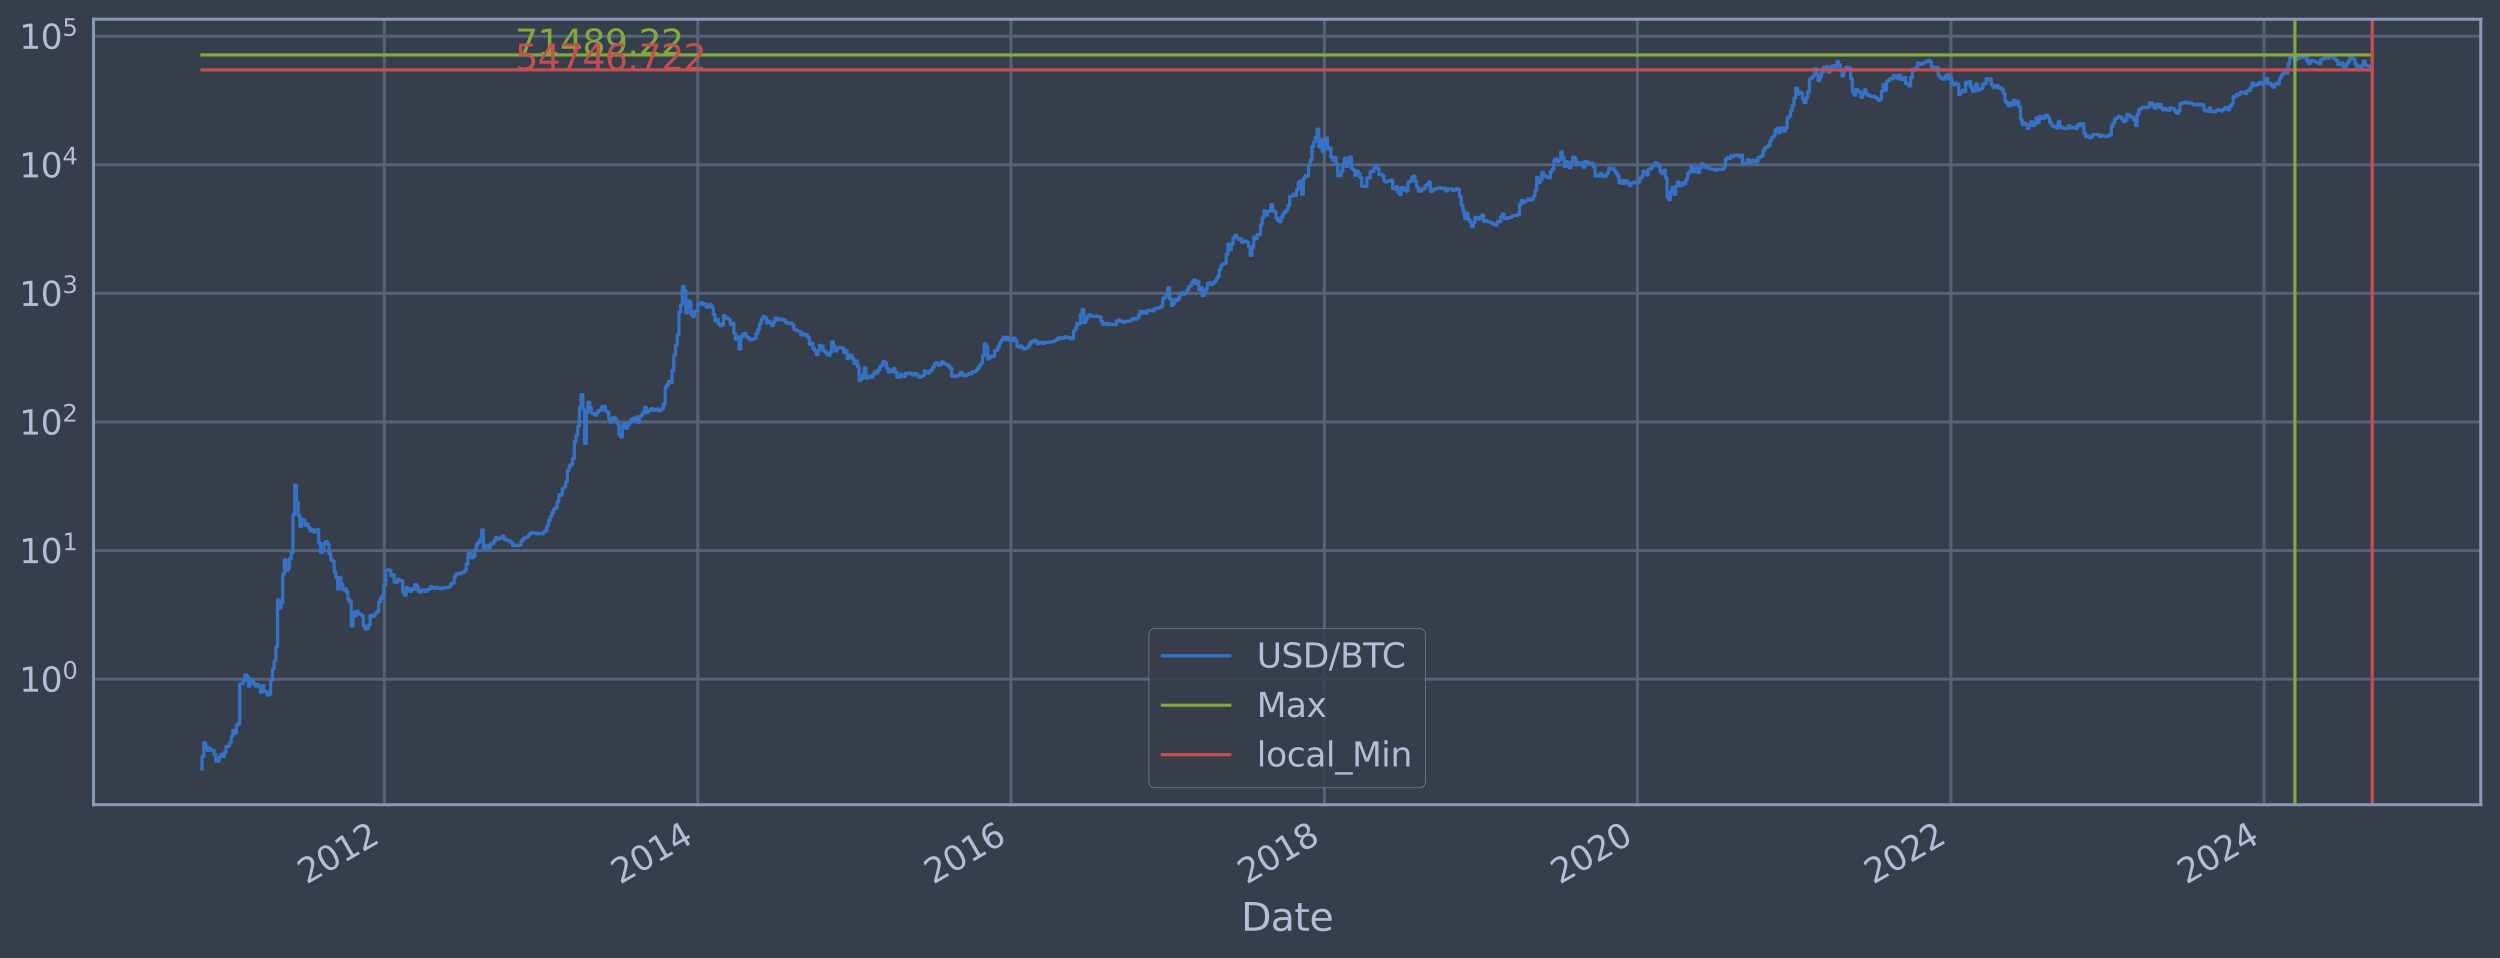 <?xml version="1.0" encoding="utf-8" standalone="no"?>
<!DOCTYPE svg PUBLIC "-//W3C//DTD SVG 1.1//EN"
  "http://www.w3.org/Graphics/SVG/1.1/DTD/svg11.dtd">
<svg xmlns:xlink="http://www.w3.org/1999/xlink" width="934.976pt" height="358.291pt" viewBox="0 0 934.976 358.291" xmlns="http://www.w3.org/2000/svg" version="1.1">
 <defs>
  <style type="text/css">*{stroke-linejoin: round; stroke-linecap: butt}</style>
 </defs>
 <g id="figure_1">
  <g id="patch_1">
   <path d="M 0 358.291 
L 934.976 358.291 
L 934.976 0 
L 0 0 
z
" style="fill: #373e4b"/>
  </g>
  <g id="axes_1">
   <g id="patch_2">
    <path d="M 34.976 300.96 
L 927.776 300.96 
L 927.776 7.2 
L 34.976 7.2 
z
" style="fill: #373e4b"/>
   </g>
   <g id="matplotlib.axis_1">
    <g id="xtick_1">
     <g id="line2d_1">
      <path d="M 143.725 300.96 
L 143.725 7.2 
" clip-path="url(#p9b26828939)" style="fill: none; stroke: #546379; stroke-width: 1.12; stroke-linecap: square"/>
     </g>
     <g id="line2d_2"/>
     <g id="text_1">
      <!-- 2012 -->
      <g style="fill: #b1bed6" transform="translate(114.644 330.885) rotate(-30) scale(0.126 -0.126)">
       <defs>
        <path id="DejaVuSans-32" d="M 1228 531 
L 3431 531 
L 3431 0 
L 469 0 
L 469 531 
Q 828 903 1448 1529 
Q 2069 2156 2228 2338 
Q 2531 2678 2651 2914 
Q 2772 3150 2772 3378 
Q 2772 3750 2511 3984 
Q 2250 4219 1831 4219 
Q 1534 4219 1204 4116 
Q 875 4013 500 3803 
L 500 4441 
Q 881 4594 1212 4672 
Q 1544 4750 1819 4750 
Q 2544 4750 2975 4387 
Q 3406 4025 3406 3419 
Q 3406 3131 3298 2873 
Q 3191 2616 2906 2266 
Q 2828 2175 2409 1742 
Q 1991 1309 1228 531 
z
" transform="scale(0.016)"/>
        <path id="DejaVuSans-30" d="M 2034 4250 
Q 1547 4250 1301 3770 
Q 1056 3291 1056 2328 
Q 1056 1369 1301 889 
Q 1547 409 2034 409 
Q 2525 409 2770 889 
Q 3016 1369 3016 2328 
Q 3016 3291 2770 3770 
Q 2525 4250 2034 4250 
z
M 2034 4750 
Q 2819 4750 3233 4129 
Q 3647 3509 3647 2328 
Q 3647 1150 3233 529 
Q 2819 -91 2034 -91 
Q 1250 -91 836 529 
Q 422 1150 422 2328 
Q 422 3509 836 4129 
Q 1250 4750 2034 4750 
z
" transform="scale(0.016)"/>
        <path id="DejaVuSans-31" d="M 794 531 
L 1825 531 
L 1825 4091 
L 703 3866 
L 703 4441 
L 1819 4666 
L 2450 4666 
L 2450 531 
L 3481 531 
L 3481 0 
L 794 0 
L 794 531 
z
" transform="scale(0.016)"/>
       </defs>
       <use xlink:href="#DejaVuSans-32"/>
       <use xlink:href="#DejaVuSans-30" x="63.623"/>
       <use xlink:href="#DejaVuSans-31" x="127.246"/>
       <use xlink:href="#DejaVuSans-32" x="190.869"/>
      </g>
     </g>
    </g>
    <g id="xtick_2">
     <g id="line2d_3">
      <path d="M 260.973 300.96 
L 260.973 7.2 
" clip-path="url(#p9b26828939)" style="fill: none; stroke: #546379; stroke-width: 1.12; stroke-linecap: square"/>
     </g>
     <g id="line2d_4"/>
     <g id="text_2">
      <!-- 2014 -->
      <g style="fill: #b1bed6" transform="translate(231.892 330.885) rotate(-30) scale(0.126 -0.126)">
       <defs>
        <path id="DejaVuSans-34" d="M 2419 4116 
L 825 1625 
L 2419 1625 
L 2419 4116 
z
M 2253 4666 
L 3047 4666 
L 3047 1625 
L 3713 1625 
L 3713 1100 
L 3047 1100 
L 3047 0 
L 2419 0 
L 2419 1100 
L 313 1100 
L 313 1709 
L 2253 4666 
z
" transform="scale(0.016)"/>
       </defs>
       <use xlink:href="#DejaVuSans-32"/>
       <use xlink:href="#DejaVuSans-30" x="63.623"/>
       <use xlink:href="#DejaVuSans-31" x="127.246"/>
       <use xlink:href="#DejaVuSans-34" x="190.869"/>
      </g>
     </g>
    </g>
    <g id="xtick_3">
     <g id="line2d_5">
      <path d="M 378.061 300.96 
L 378.061 7.2 
" clip-path="url(#p9b26828939)" style="fill: none; stroke: #546379; stroke-width: 1.12; stroke-linecap: square"/>
     </g>
     <g id="line2d_6"/>
     <g id="text_3">
      <!-- 2016 -->
      <g style="fill: #b1bed6" transform="translate(348.98 330.885) rotate(-30) scale(0.126 -0.126)">
       <defs>
        <path id="DejaVuSans-36" d="M 2113 2584 
Q 1688 2584 1439 2293 
Q 1191 2003 1191 1497 
Q 1191 994 1439 701 
Q 1688 409 2113 409 
Q 2538 409 2786 701 
Q 3034 994 3034 1497 
Q 3034 2003 2786 2293 
Q 2538 2584 2113 2584 
z
M 3366 4563 
L 3366 3988 
Q 3128 4100 2886 4159 
Q 2644 4219 2406 4219 
Q 1781 4219 1451 3797 
Q 1122 3375 1075 2522 
Q 1259 2794 1537 2939 
Q 1816 3084 2150 3084 
Q 2853 3084 3261 2657 
Q 3669 2231 3669 1497 
Q 3669 778 3244 343 
Q 2819 -91 2113 -91 
Q 1303 -91 875 529 
Q 447 1150 447 2328 
Q 447 3434 972 4092 
Q 1497 4750 2381 4750 
Q 2619 4750 2861 4703 
Q 3103 4656 3366 4563 
z
" transform="scale(0.016)"/>
       </defs>
       <use xlink:href="#DejaVuSans-32"/>
       <use xlink:href="#DejaVuSans-30" x="63.623"/>
       <use xlink:href="#DejaVuSans-31" x="127.246"/>
       <use xlink:href="#DejaVuSans-36" x="190.869"/>
      </g>
     </g>
    </g>
    <g id="xtick_4">
     <g id="line2d_7">
      <path d="M 495.309 300.96 
L 495.309 7.2 
" clip-path="url(#p9b26828939)" style="fill: none; stroke: #546379; stroke-width: 1.12; stroke-linecap: square"/>
     </g>
     <g id="line2d_8"/>
     <g id="text_4">
      <!-- 2018 -->
      <g style="fill: #b1bed6" transform="translate(466.228 330.885) rotate(-30) scale(0.126 -0.126)">
       <defs>
        <path id="DejaVuSans-38" d="M 2034 2216 
Q 1584 2216 1326 1975 
Q 1069 1734 1069 1313 
Q 1069 891 1326 650 
Q 1584 409 2034 409 
Q 2484 409 2743 651 
Q 3003 894 3003 1313 
Q 3003 1734 2745 1975 
Q 2488 2216 2034 2216 
z
M 1403 2484 
Q 997 2584 770 2862 
Q 544 3141 544 3541 
Q 544 4100 942 4425 
Q 1341 4750 2034 4750 
Q 2731 4750 3128 4425 
Q 3525 4100 3525 3541 
Q 3525 3141 3298 2862 
Q 3072 2584 2669 2484 
Q 3125 2378 3379 2068 
Q 3634 1759 3634 1313 
Q 3634 634 3220 271 
Q 2806 -91 2034 -91 
Q 1263 -91 848 271 
Q 434 634 434 1313 
Q 434 1759 690 2068 
Q 947 2378 1403 2484 
z
M 1172 3481 
Q 1172 3119 1398 2916 
Q 1625 2713 2034 2713 
Q 2441 2713 2670 2916 
Q 2900 3119 2900 3481 
Q 2900 3844 2670 4047 
Q 2441 4250 2034 4250 
Q 1625 4250 1398 4047 
Q 1172 3844 1172 3481 
z
" transform="scale(0.016)"/>
       </defs>
       <use xlink:href="#DejaVuSans-32"/>
       <use xlink:href="#DejaVuSans-30" x="63.623"/>
       <use xlink:href="#DejaVuSans-31" x="127.246"/>
       <use xlink:href="#DejaVuSans-38" x="190.869"/>
      </g>
     </g>
    </g>
    <g id="xtick_5">
     <g id="line2d_9">
      <path d="M 612.396 300.96 
L 612.396 7.2 
" clip-path="url(#p9b26828939)" style="fill: none; stroke: #546379; stroke-width: 1.12; stroke-linecap: square"/>
     </g>
     <g id="line2d_10"/>
     <g id="text_5">
      <!-- 2020 -->
      <g style="fill: #b1bed6" transform="translate(583.315 330.885) rotate(-30) scale(0.126 -0.126)">
       <use xlink:href="#DejaVuSans-32"/>
       <use xlink:href="#DejaVuSans-30" x="63.623"/>
       <use xlink:href="#DejaVuSans-32" x="127.246"/>
       <use xlink:href="#DejaVuSans-30" x="190.869"/>
      </g>
     </g>
    </g>
    <g id="xtick_6">
     <g id="line2d_11">
      <path d="M 729.644 300.96 
L 729.644 7.2 
" clip-path="url(#p9b26828939)" style="fill: none; stroke: #546379; stroke-width: 1.12; stroke-linecap: square"/>
     </g>
     <g id="line2d_12"/>
     <g id="text_6">
      <!-- 2022 -->
      <g style="fill: #b1bed6" transform="translate(700.563 330.885) rotate(-30) scale(0.126 -0.126)">
       <use xlink:href="#DejaVuSans-32"/>
       <use xlink:href="#DejaVuSans-30" x="63.623"/>
       <use xlink:href="#DejaVuSans-32" x="127.246"/>
       <use xlink:href="#DejaVuSans-32" x="190.869"/>
      </g>
     </g>
    </g>
    <g id="xtick_7">
     <g id="line2d_13">
      <path d="M 846.732 300.96 
L 846.732 7.2 
" clip-path="url(#p9b26828939)" style="fill: none; stroke: #546379; stroke-width: 1.12; stroke-linecap: square"/>
     </g>
     <g id="line2d_14"/>
     <g id="text_7">
      <!-- 2024 -->
      <g style="fill: #b1bed6" transform="translate(817.651 330.885) rotate(-30) scale(0.126 -0.126)">
       <use xlink:href="#DejaVuSans-32"/>
       <use xlink:href="#DejaVuSans-30" x="63.623"/>
       <use xlink:href="#DejaVuSans-32" x="127.246"/>
       <use xlink:href="#DejaVuSans-34" x="190.869"/>
      </g>
     </g>
    </g>
    <g id="text_8">
     <!-- Date -->
     <g style="fill: #b1bed6" transform="translate(464.167 348.096) scale(0.144 -0.144)">
      <defs>
       <path id="DejaVuSans-44" d="M 1259 4147 
L 1259 519 
L 2022 519 
Q 2988 519 3436 956 
Q 3884 1394 3884 2338 
Q 3884 3275 3436 3711 
Q 2988 4147 2022 4147 
L 1259 4147 
z
M 628 4666 
L 1925 4666 
Q 3281 4666 3915 4102 
Q 4550 3538 4550 2338 
Q 4550 1131 3912 565 
Q 3275 0 1925 0 
L 628 0 
L 628 4666 
z
" transform="scale(0.016)"/>
       <path id="DejaVuSans-61" d="M 2194 1759 
Q 1497 1759 1228 1600 
Q 959 1441 959 1056 
Q 959 750 1161 570 
Q 1363 391 1709 391 
Q 2188 391 2477 730 
Q 2766 1069 2766 1631 
L 2766 1759 
L 2194 1759 
z
M 3341 1997 
L 3341 0 
L 2766 0 
L 2766 531 
Q 2569 213 2275 61 
Q 1981 -91 1556 -91 
Q 1019 -91 701 211 
Q 384 513 384 1019 
Q 384 1609 779 1909 
Q 1175 2209 1959 2209 
L 2766 2209 
L 2766 2266 
Q 2766 2663 2505 2880 
Q 2244 3097 1772 3097 
Q 1472 3097 1187 3025 
Q 903 2953 641 2809 
L 641 3341 
Q 956 3463 1253 3523 
Q 1550 3584 1831 3584 
Q 2591 3584 2966 3190 
Q 3341 2797 3341 1997 
z
" transform="scale(0.016)"/>
       <path id="DejaVuSans-74" d="M 1172 4494 
L 1172 3500 
L 2356 3500 
L 2356 3053 
L 1172 3053 
L 1172 1153 
Q 1172 725 1289 603 
Q 1406 481 1766 481 
L 2356 481 
L 2356 0 
L 1766 0 
Q 1100 0 847 248 
Q 594 497 594 1153 
L 594 3053 
L 172 3053 
L 172 3500 
L 594 3500 
L 594 4494 
L 1172 4494 
z
" transform="scale(0.016)"/>
       <path id="DejaVuSans-65" d="M 3597 1894 
L 3597 1613 
L 953 1613 
Q 991 1019 1311 708 
Q 1631 397 2203 397 
Q 2534 397 2845 478 
Q 3156 559 3463 722 
L 3463 178 
Q 3153 47 2828 -22 
Q 2503 -91 2169 -91 
Q 1331 -91 842 396 
Q 353 884 353 1716 
Q 353 2575 817 3079 
Q 1281 3584 2069 3584 
Q 2775 3584 3186 3129 
Q 3597 2675 3597 1894 
z
M 3022 2063 
Q 3016 2534 2758 2815 
Q 2500 3097 2075 3097 
Q 1594 3097 1305 2825 
Q 1016 2553 972 2059 
L 3022 2063 
z
" transform="scale(0.016)"/>
      </defs>
      <use xlink:href="#DejaVuSans-44"/>
      <use xlink:href="#DejaVuSans-61" x="77.002"/>
      <use xlink:href="#DejaVuSans-74" x="138.281"/>
      <use xlink:href="#DejaVuSans-65" x="177.49"/>
     </g>
    </g>
   </g>
   <g id="matplotlib.axis_2">
    <g id="ytick_1">
     <g id="line2d_15">
      <path d="M 34.976 253.994 
L 927.776 253.994 
" clip-path="url(#p9b26828939)" style="fill: none; stroke: #546379; stroke-width: 1.12; stroke-linecap: square"/>
     </g>
     <g id="line2d_16"/>
     <g id="text_9">
      <!-- $\mathdefault{10^{0}}$ -->
      <g style="fill: #b1bed6" transform="translate(7.2 258.781) scale(0.126 -0.126)">
       <use xlink:href="#DejaVuSans-31" transform="translate(0 0.766)"/>
       <use xlink:href="#DejaVuSans-30" transform="translate(63.623 0.766)"/>
       <use xlink:href="#DejaVuSans-30" transform="translate(128.203 39.047) scale(0.7)"/>
      </g>
     </g>
    </g>
    <g id="ytick_2">
     <g id="line2d_17">
      <path d="M 34.976 205.904 
L 927.776 205.904 
" clip-path="url(#p9b26828939)" style="fill: none; stroke: #546379; stroke-width: 1.12; stroke-linecap: square"/>
     </g>
     <g id="line2d_18"/>
     <g id="text_10">
      <!-- $\mathdefault{10^{1}}$ -->
      <g style="fill: #b1bed6" transform="translate(7.2 210.691) scale(0.126 -0.126)">
       <use xlink:href="#DejaVuSans-31" transform="translate(0 0.684)"/>
       <use xlink:href="#DejaVuSans-30" transform="translate(63.623 0.684)"/>
       <use xlink:href="#DejaVuSans-31" transform="translate(128.203 38.966) scale(0.7)"/>
      </g>
     </g>
    </g>
    <g id="ytick_3">
     <g id="line2d_19">
      <path d="M 34.976 157.813 
L 927.776 157.813 
" clip-path="url(#p9b26828939)" style="fill: none; stroke: #546379; stroke-width: 1.12; stroke-linecap: square"/>
     </g>
     <g id="line2d_20"/>
     <g id="text_11">
      <!-- $\mathdefault{10^{2}}$ -->
      <g style="fill: #b1bed6" transform="translate(7.2 162.601) scale(0.126 -0.126)">
       <use xlink:href="#DejaVuSans-31" transform="translate(0 0.766)"/>
       <use xlink:href="#DejaVuSans-30" transform="translate(63.623 0.766)"/>
       <use xlink:href="#DejaVuSans-32" transform="translate(128.203 39.047) scale(0.7)"/>
      </g>
     </g>
    </g>
    <g id="ytick_4">
     <g id="line2d_21">
      <path d="M 34.976 109.723 
L 927.776 109.723 
" clip-path="url(#p9b26828939)" style="fill: none; stroke: #546379; stroke-width: 1.12; stroke-linecap: square"/>
     </g>
     <g id="line2d_22"/>
     <g id="text_12">
      <!-- $\mathdefault{10^{3}}$ -->
      <g style="fill: #b1bed6" transform="translate(7.2 114.51) scale(0.126 -0.126)">
       <defs>
        <path id="DejaVuSans-33" d="M 2597 2516 
Q 3050 2419 3304 2112 
Q 3559 1806 3559 1356 
Q 3559 666 3084 287 
Q 2609 -91 1734 -91 
Q 1441 -91 1130 -33 
Q 819 25 488 141 
L 488 750 
Q 750 597 1062 519 
Q 1375 441 1716 441 
Q 2309 441 2620 675 
Q 2931 909 2931 1356 
Q 2931 1769 2642 2001 
Q 2353 2234 1838 2234 
L 1294 2234 
L 1294 2753 
L 1863 2753 
Q 2328 2753 2575 2939 
Q 2822 3125 2822 3475 
Q 2822 3834 2567 4026 
Q 2313 4219 1838 4219 
Q 1578 4219 1281 4162 
Q 984 4106 628 3988 
L 628 4550 
Q 988 4650 1302 4700 
Q 1616 4750 1894 4750 
Q 2613 4750 3031 4423 
Q 3450 4097 3450 3541 
Q 3450 3153 3228 2886 
Q 3006 2619 2597 2516 
z
" transform="scale(0.016)"/>
       </defs>
       <use xlink:href="#DejaVuSans-31" transform="translate(0 0.766)"/>
       <use xlink:href="#DejaVuSans-30" transform="translate(63.623 0.766)"/>
       <use xlink:href="#DejaVuSans-33" transform="translate(128.203 39.047) scale(0.7)"/>
      </g>
     </g>
    </g>
    <g id="ytick_5">
     <g id="line2d_23">
      <path d="M 34.976 61.633 
L 927.776 61.633 
" clip-path="url(#p9b26828939)" style="fill: none; stroke: #546379; stroke-width: 1.12; stroke-linecap: square"/>
     </g>
     <g id="line2d_24"/>
     <g id="text_13">
      <!-- $\mathdefault{10^{4}}$ -->
      <g style="fill: #b1bed6" transform="translate(7.2 66.42) scale(0.126 -0.126)">
       <use xlink:href="#DejaVuSans-31" transform="translate(0 0.684)"/>
       <use xlink:href="#DejaVuSans-30" transform="translate(63.623 0.684)"/>
       <use xlink:href="#DejaVuSans-34" transform="translate(128.203 38.966) scale(0.7)"/>
      </g>
     </g>
    </g>
    <g id="ytick_6">
     <g id="line2d_25">
      <path d="M 34.976 13.543 
L 927.776 13.543 
" clip-path="url(#p9b26828939)" style="fill: none; stroke: #546379; stroke-width: 1.12; stroke-linecap: square"/>
     </g>
     <g id="line2d_26"/>
     <g id="text_14">
      <!-- $\mathdefault{10^{5}}$ -->
      <g style="fill: #b1bed6" transform="translate(7.2 18.33) scale(0.126 -0.126)">
       <defs>
        <path id="DejaVuSans-35" d="M 691 4666 
L 3169 4666 
L 3169 4134 
L 1269 4134 
L 1269 2991 
Q 1406 3038 1543 3061 
Q 1681 3084 1819 3084 
Q 2600 3084 3056 2656 
Q 3513 2228 3513 1497 
Q 3513 744 3044 326 
Q 2575 -91 1722 -91 
Q 1428 -91 1123 -41 
Q 819 9 494 109 
L 494 744 
Q 775 591 1075 516 
Q 1375 441 1709 441 
Q 2250 441 2565 725 
Q 2881 1009 2881 1497 
Q 2881 1984 2565 2268 
Q 2250 2553 1709 2553 
Q 1456 2553 1204 2497 
Q 953 2441 691 2322 
L 691 4666 
z
" transform="scale(0.016)"/>
       </defs>
       <use xlink:href="#DejaVuSans-31" transform="translate(0 0.684)"/>
       <use xlink:href="#DejaVuSans-30" transform="translate(63.623 0.684)"/>
       <use xlink:href="#DejaVuSans-35" transform="translate(128.203 38.966) scale(0.7)"/>
      </g>
     </g>
    </g>
    <g id="ytick_7">
     <g id="line2d_27"/>
    </g>
    <g id="ytick_8">
     <g id="line2d_28"/>
    </g>
    <g id="ytick_9">
     <g id="line2d_29"/>
    </g>
    <g id="ytick_10">
     <g id="line2d_30"/>
    </g>
    <g id="ytick_11">
     <g id="line2d_31"/>
    </g>
    <g id="ytick_12">
     <g id="line2d_32"/>
    </g>
    <g id="ytick_13">
     <g id="line2d_33"/>
    </g>
    <g id="ytick_14">
     <g id="line2d_34"/>
    </g>
    <g id="ytick_15">
     <g id="line2d_35"/>
    </g>
    <g id="ytick_16">
     <g id="line2d_36"/>
    </g>
    <g id="ytick_17">
     <g id="line2d_37"/>
    </g>
    <g id="ytick_18">
     <g id="line2d_38"/>
    </g>
    <g id="ytick_19">
     <g id="line2d_39"/>
    </g>
    <g id="ytick_20">
     <g id="line2d_40"/>
    </g>
    <g id="ytick_21">
     <g id="line2d_41"/>
    </g>
    <g id="ytick_22">
     <g id="line2d_42"/>
    </g>
    <g id="ytick_23">
     <g id="line2d_43"/>
    </g>
    <g id="ytick_24">
     <g id="line2d_44"/>
    </g>
    <g id="ytick_25">
     <g id="line2d_45"/>
    </g>
    <g id="ytick_26">
     <g id="line2d_46"/>
    </g>
    <g id="ytick_27">
     <g id="line2d_47"/>
    </g>
    <g id="ytick_28">
     <g id="line2d_48"/>
    </g>
    <g id="ytick_29">
     <g id="line2d_49"/>
    </g>
    <g id="ytick_30">
     <g id="line2d_50"/>
    </g>
    <g id="ytick_31">
     <g id="line2d_51"/>
    </g>
    <g id="ytick_32">
     <g id="line2d_52"/>
    </g>
    <g id="ytick_33">
     <g id="line2d_53"/>
    </g>
    <g id="ytick_34">
     <g id="line2d_54"/>
    </g>
    <g id="ytick_35">
     <g id="line2d_55"/>
    </g>
    <g id="ytick_36">
     <g id="line2d_56"/>
    </g>
    <g id="ytick_37">
     <g id="line2d_57"/>
    </g>
    <g id="ytick_38">
     <g id="line2d_58"/>
    </g>
    <g id="ytick_39">
     <g id="line2d_59"/>
    </g>
    <g id="ytick_40">
     <g id="line2d_60"/>
    </g>
    <g id="ytick_41">
     <g id="line2d_61"/>
    </g>
    <g id="ytick_42">
     <g id="line2d_62"/>
    </g>
    <g id="ytick_43">
     <g id="line2d_63"/>
    </g>
    <g id="ytick_44">
     <g id="line2d_64"/>
    </g>
    <g id="ytick_45">
     <g id="line2d_65"/>
    </g>
    <g id="ytick_46">
     <g id="line2d_66"/>
    </g>
    <g id="ytick_47">
     <g id="line2d_67"/>
    </g>
    <g id="ytick_48">
     <g id="line2d_68"/>
    </g>
    <g id="ytick_49">
     <g id="line2d_69"/>
    </g>
    <g id="ytick_50">
     <g id="line2d_70"/>
    </g>
    <g id="ytick_51">
     <g id="line2d_71"/>
    </g>
    <g id="ytick_52">
     <g id="line2d_72"/>
    </g>
    <g id="ytick_53">
     <g id="line2d_73"/>
    </g>
    <g id="ytick_54">
     <g id="line2d_74"/>
    </g>
   </g>
   <g id="line2d_75">
    <path d="M 75.558 287.607 
L 75.558 282.947 
L 76.199 282.947 
L 76.199 277.791 
L 76.841 277.791 
L 76.841 279.139 
L 77.483 279.139 
L 77.483 280.58 
L 78.124 280.58 
L 78.124 279.847 
L 78.766 279.847 
L 78.766 280.58 
L 80.049 280.58 
L 80.049 282.128 
L 80.69 282.128 
L 80.69 284.688 
L 81.974 284.688 
L 81.974 282.947 
L 82.615 282.947 
L 82.615 282.128 
L 83.257 282.128 
L 83.257 282.947 
L 83.898 282.947 
L 83.898 281.34 
L 84.54 281.34 
L 84.54 279.139 
L 85.823 279.139 
L 85.823 277.791 
L 86.465 277.791 
L 86.465 275.331 
L 87.106 275.331 
L 87.106 273.131 
L 87.748 273.131 
L 87.748 274.202 
L 88.389 274.202 
L 88.389 271.14 
L 89.031 271.14 
L 89.031 270.671 
L 89.672 270.671 
L 89.672 255.735 
L 90.956 255.735 
L 90.956 254.63 
L 91.597 254.63 
L 91.597 252.386 
L 92.239 252.386 
L 92.239 252.975 
L 92.88 252.975 
L 92.88 256.664 
L 93.522 256.664 
L 93.522 253.994 
L 94.164 253.994 
L 94.164 254.63 
L 94.805 254.63 
L 94.805 255.735 
L 95.447 255.735 
L 95.447 256.664 
L 96.088 256.664 
L 96.088 255.963 
L 96.73 255.963 
L 96.73 256.902 
L 97.371 256.902 
L 97.371 258.917 
L 98.013 258.917 
L 98.013 256.428 
L 98.655 256.428 
L 98.655 258.654 
L 99.938 258.654 
L 99.938 260.002 
L 100.579 260.002 
L 100.579 259.725 
L 101.221 259.725 
L 101.221 254.416 
L 101.862 254.416 
L 101.862 250.186 
L 102.504 250.186 
L 102.504 247.267 
L 103.146 247.267 
L 103.146 241.951 
L 103.787 241.951 
L 103.787 224.322 
L 104.429 224.322 
L 104.429 227.474 
L 105.07 227.474 
L 105.07 225.516 
L 105.712 225.516 
L 105.712 214.741 
L 106.353 214.741 
L 106.353 209.372 
L 106.995 209.372 
L 106.995 213.413 
L 107.637 213.413 
L 107.637 212.562 
L 108.278 212.562 
L 108.278 208.86 
L 108.92 208.86 
L 108.92 206.604 
L 109.561 206.604 
L 109.561 192.443 
L 110.203 192.443 
L 110.203 181.39 
L 110.844 181.39 
L 110.844 187.917 
L 111.486 187.917 
L 111.486 192.642 
L 112.128 192.642 
L 112.128 196.899 
L 112.769 196.899 
L 112.769 194.121 
L 113.411 194.121 
L 113.411 194.396 
L 114.052 194.396 
L 114.052 196.43 
L 114.694 196.43 
L 114.694 195.957 
L 115.336 195.957 
L 115.336 197.338 
L 115.977 197.338 
L 115.977 198.507 
L 116.619 198.507 
L 116.619 198.086 
L 117.26 198.086 
L 117.26 198.981 
L 117.902 198.981 
L 117.902 198.728 
L 118.543 198.728 
L 118.543 198.028 
L 119.185 198.028 
L 119.185 202.985 
L 119.827 202.985 
L 119.827 206.626 
L 120.468 206.626 
L 120.468 206.05 
L 121.11 206.05 
L 121.11 203.24 
L 121.751 203.24 
L 121.751 202.535 
L 122.393 202.535 
L 122.393 203.351 
L 123.034 203.351 
L 123.034 207.019 
L 123.676 207.019 
L 123.676 209.396 
L 124.318 209.396 
L 124.318 209.871 
L 124.959 209.871 
L 124.959 214.081 
L 125.601 214.081 
L 125.601 215.921 
L 126.242 215.921 
L 126.242 220.297 
L 126.884 220.297 
L 126.884 215.955 
L 127.525 215.955 
L 127.525 218.428 
L 128.167 218.428 
L 128.167 220.632 
L 128.809 220.632 
L 128.809 220.131 
L 129.45 220.131 
L 129.45 221.276 
L 130.092 221.276 
L 130.092 224.221 
L 130.733 224.221 
L 130.733 224.988 
L 131.375 224.988 
L 131.375 234.118 
L 132.016 234.118 
L 132.016 228.932 
L 132.658 228.932 
L 132.658 230.364 
L 133.3 230.364 
L 133.3 228.558 
L 133.941 228.558 
L 133.941 229.571 
L 134.583 229.571 
L 134.583 229.766 
L 135.224 229.766 
L 135.224 230.297 
L 135.866 230.297 
L 135.866 234.038 
L 136.508 234.038 
L 136.508 235.279 
L 137.149 235.279 
L 137.149 235.024 
L 137.791 235.024 
L 137.791 233.719 
L 138.432 233.719 
L 138.432 230.096 
L 139.074 230.096 
L 139.074 230.635 
L 139.715 230.635 
L 139.715 230.23 
L 140.357 230.23 
L 140.357 229.313 
L 140.999 229.313 
L 140.999 228.682 
L 141.64 228.682 
L 141.64 225.145 
L 142.282 225.145 
L 142.282 223.774 
L 142.923 223.774 
L 142.923 222.72 
L 143.565 222.72 
L 143.565 218.889 
L 144.206 218.889 
L 144.206 213.175 
L 144.848 213.175 
L 144.848 213.057 
L 145.49 213.057 
L 145.49 213.234 
L 146.131 213.234 
L 146.131 215.323 
L 146.773 215.323 
L 146.773 214.997 
L 147.414 214.997 
L 147.414 217.644 
L 148.056 217.644 
L 148.056 217.828 
L 148.697 217.828 
L 148.697 216.607 
L 149.339 216.607 
L 149.339 217.137 
L 150.622 217.208 
L 150.622 221.495 
L 151.264 221.495 
L 151.264 222.581 
L 151.905 222.581 
L 151.905 219.682 
L 152.547 219.682 
L 152.547 220.464 
L 153.189 220.464 
L 153.189 221.189 
L 153.83 221.189 
L 153.83 220.172 
L 154.472 220.172 
L 154.472 220.464 
L 155.113 220.464 
L 155.113 218.619 
L 155.755 218.619 
L 155.755 219.441 
L 156.396 219.441 
L 156.396 221.189 
L 157.038 221.189 
L 157.038 221.364 
L 157.68 221.364 
L 157.68 220.632 
L 158.963 220.548 
L 158.963 221.233 
L 159.604 221.233 
L 159.604 220.506 
L 160.887 220.422 
L 160.887 219.401 
L 161.529 219.401 
L 161.529 219.601 
L 162.171 219.601 
L 162.171 220.008 
L 162.812 220.008 
L 162.812 219.642 
L 163.454 219.642 
L 163.454 219.967 
L 164.737 219.967 
L 164.737 220.172 
L 165.378 220.172 
L 165.378 219.844 
L 167.303 219.763 
L 167.303 219.642 
L 167.945 219.642 
L 167.945 219.282 
L 168.586 219.282 
L 168.586 218.163 
L 169.869 218.088 
L 169.869 215.653 
L 170.511 215.653 
L 170.511 214.709 
L 171.153 214.709 
L 171.153 214.456 
L 171.794 214.456 
L 171.794 214.645 
L 172.436 214.645 
L 172.436 214.237 
L 173.077 214.237 
L 173.077 214.081 
L 173.719 214.081 
L 173.719 213.413 
L 174.361 213.413 
L 174.361 210.959 
L 175.002 210.959 
L 175.002 207.041 
L 175.644 207.041 
L 175.644 206.909 
L 176.285 206.909 
L 176.285 208.573 
L 176.927 208.573 
L 176.927 208.22 
L 177.568 208.22 
L 177.568 205.654 
L 178.21 205.654 
L 178.21 203.481 
L 178.852 203.481 
L 178.852 202.804 
L 179.493 202.804 
L 179.493 201.58 
L 180.135 201.58 
L 180.135 198.172 
L 180.776 198.172 
L 180.776 205.368 
L 181.418 205.368 
L 181.418 203.932 
L 182.059 203.932 
L 182.059 204.085 
L 182.701 204.085 
L 182.701 204.845 
L 183.343 204.845 
L 183.343 203.407 
L 184.626 203.462 
L 184.626 202.376 
L 185.267 202.376 
L 185.267 201.027 
L 185.909 201.027 
L 185.909 201.614 
L 186.55 201.614 
L 186.55 201.31 
L 187.192 201.31 
L 187.192 201.11 
L 187.834 201.11 
L 187.834 200.472 
L 188.475 200.472 
L 188.475 201.58 
L 189.117 201.58 
L 189.117 201.922 
L 189.758 201.922 
L 189.758 202.131 
L 190.4 202.131 
L 190.4 202.447 
L 191.041 202.447 
L 191.041 202.876 
L 191.683 202.876 
L 191.683 204.046 
L 192.325 204.046 
L 192.325 203.799 
L 192.966 203.799 
L 192.966 203.97 
L 194.249 204.008 
L 194.249 203.781 
L 194.891 203.781 
L 194.891 202.411 
L 195.533 202.411 
L 195.533 201.546 
L 196.174 201.546 
L 196.174 201.044 
L 197.457 200.978 
L 197.457 200.28 
L 198.099 200.28 
L 198.099 199.559 
L 198.74 199.559 
L 198.74 199.177 
L 199.382 199.177 
L 199.382 199.436 
L 200.665 199.329 
L 200.665 199.713 
L 201.307 199.713 
L 201.307 199.405 
L 201.948 199.405 
L 201.948 199.605 
L 203.231 199.574 
L 203.231 198.891 
L 203.873 198.891 
L 203.873 198.419 
L 204.515 198.419 
L 204.515 196.71 
L 205.156 196.71 
L 205.156 194.662 
L 205.798 194.662 
L 205.798 193.01 
L 206.439 193.01 
L 206.439 191.658 
L 207.081 191.658 
L 207.081 190.408 
L 207.722 190.408 
L 207.722 189.887 
L 208.364 189.887 
L 208.364 187.645 
L 209.006 187.645 
L 209.006 185.005 
L 209.647 185.005 
L 209.647 185.175 
L 210.289 185.175 
L 210.289 182.6 
L 210.93 182.6 
L 210.93 182.14 
L 211.572 182.14 
L 211.572 180.192 
L 212.213 180.192 
L 212.213 175.931 
L 212.855 175.931 
L 212.855 174.214 
L 213.497 174.214 
L 213.497 173.645 
L 214.138 173.645 
L 214.138 171.423 
L 214.78 171.423 
L 214.78 165.188 
L 215.421 165.188 
L 215.421 162.792 
L 216.063 162.792 
L 216.063 159.442 
L 216.705 159.442 
L 216.705 152.174 
L 217.346 152.174 
L 217.346 147.571 
L 217.988 147.571 
L 217.988 153.17 
L 218.629 153.17 
L 218.629 165.837 
L 219.271 165.837 
L 219.271 154.194 
L 219.912 154.194 
L 219.912 150.417 
L 220.554 150.417 
L 220.554 152.576 
L 221.196 152.576 
L 221.196 154.534 
L 221.837 154.534 
L 221.837 154.717 
L 222.479 154.717 
L 222.479 155.318 
L 223.12 155.318 
L 223.12 154.358 
L 223.762 154.358 
L 223.762 153.436 
L 225.045 153.541 
L 225.045 152.017 
L 226.328 151.968 
L 226.328 153.589 
L 226.97 153.589 
L 226.97 154.186 
L 227.611 154.186 
L 227.611 156.577 
L 228.253 156.577 
L 228.253 157.818 
L 228.894 157.818 
L 228.894 156.324 
L 229.536 156.324 
L 229.536 156.139 
L 230.178 156.139 
L 230.178 156.994 
L 230.819 156.994 
L 230.819 158.396 
L 231.461 158.396 
L 231.461 162.463 
L 232.102 162.463 
L 232.102 163.411 
L 232.744 163.411 
L 232.744 159.108 
L 233.385 159.108 
L 233.385 158.439 
L 234.027 158.439 
L 234.027 160.156 
L 234.669 160.156 
L 234.669 158.993 
L 235.31 158.993 
L 235.31 158.087 
L 235.952 158.087 
L 235.952 156.87 
L 236.593 156.87 
L 236.593 156.455 
L 237.235 156.455 
L 237.235 157.237 
L 237.877 157.237 
L 237.877 155.947 
L 238.518 155.947 
L 238.518 157.874 
L 239.16 157.874 
L 239.16 155.741 
L 239.801 155.741 
L 239.801 155.209 
L 240.443 155.209 
L 240.443 154.268 
L 241.084 154.268 
L 241.084 152.319 
L 241.726 152.319 
L 241.726 154.426 
L 242.368 154.426 
L 242.368 153.657 
L 243.009 153.657 
L 243.009 153.312 
L 243.651 153.312 
L 243.651 152.802 
L 244.292 152.802 
L 244.292 153.502 
L 244.934 153.502 
L 244.934 153.212 
L 245.575 153.212 
L 245.575 152.945 
L 246.217 152.945 
L 246.217 153.671 
L 246.859 153.671 
L 246.859 153.301 
L 247.5 153.301 
L 247.5 152.725 
L 248.142 152.725 
L 248.142 151.058 
L 248.783 151.058 
L 248.783 144.839 
L 249.425 144.839 
L 249.425 143.83 
L 250.066 143.83 
L 250.066 142.629 
L 250.708 142.629 
L 250.708 143.026 
L 251.35 143.026 
L 251.35 138.461 
L 251.991 138.461 
L 251.991 132.878 
L 252.633 132.878 
L 252.633 129.229 
L 253.274 129.229 
L 253.274 125.271 
L 253.916 125.271 
L 253.916 116.678 
L 254.557 116.678 
L 254.557 114.007 
L 255.199 114.007 
L 255.199 107.098 
L 255.841 107.098 
L 255.841 108.7 
L 256.482 108.7 
L 256.482 116.997 
L 257.124 116.997 
L 257.124 112.467 
L 257.765 112.467 
L 257.765 112.801 
L 258.407 112.801 
L 258.407 117.616 
L 259.049 117.616 
L 259.049 118.402 
L 259.69 118.402 
L 259.69 116.469 
L 260.332 116.469 
L 260.332 116.239 
L 260.973 116.239 
L 260.973 113.647 
L 261.615 113.647 
L 261.615 113.784 
L 262.256 113.784 
L 262.256 113.265 
L 262.898 113.265 
L 262.898 113.941 
L 263.54 113.941 
L 263.54 113.67 
L 264.181 113.67 
L 264.181 114.912 
L 264.823 114.912 
L 264.823 114.763 
L 265.464 114.763 
L 265.464 113.943 
L 266.106 113.943 
L 266.106 114.886 
L 266.747 114.886 
L 266.747 117.553 
L 267.389 117.553 
L 267.389 120.047 
L 268.031 120.047 
L 268.031 119.374 
L 268.672 119.374 
L 268.672 121.118 
L 269.314 121.118 
L 269.314 121.851 
L 269.955 121.851 
L 269.955 121.556 
L 270.597 121.556 
L 270.597 118.066 
L 271.238 118.066 
L 271.238 119.047 
L 272.522 119.011 
L 272.522 119.549 
L 273.163 119.549 
L 273.163 121.358 
L 273.805 121.358 
L 273.805 120.893 
L 274.446 120.893 
L 274.446 124.622 
L 275.088 124.622 
L 275.088 126.912 
L 275.729 126.912 
L 275.729 126.032 
L 276.371 126.032 
L 276.371 130.545 
L 277.013 130.545 
L 277.013 125.958 
L 277.654 125.958 
L 277.654 124.961 
L 278.296 124.961 
L 278.296 124.685 
L 278.937 124.685 
L 278.937 125.874 
L 279.579 125.874 
L 279.579 126.306 
L 280.221 126.306 
L 280.221 127.025 
L 281.504 126.984 
L 281.504 126.754 
L 282.145 126.754 
L 282.145 126.441 
L 282.787 126.441 
L 282.787 124.702 
L 283.428 124.702 
L 283.428 123.066 
L 284.07 123.066 
L 284.07 121.064 
L 284.712 121.064 
L 284.712 119.35 
L 285.353 119.35 
L 285.353 118.355 
L 285.995 118.355 
L 285.995 118.759 
L 286.636 118.759 
L 286.636 120.688 
L 287.278 120.688 
L 287.278 120.115 
L 287.919 120.115 
L 287.919 120.709 
L 288.561 120.709 
L 288.561 121.805 
L 289.203 121.805 
L 289.203 120.392 
L 289.844 120.392 
L 289.844 118.87 
L 290.486 118.87 
L 290.486 119.561 
L 291.127 119.561 
L 291.127 119.241 
L 291.769 119.241 
L 291.769 119.571 
L 292.41 119.571 
L 292.41 119.373 
L 293.052 119.373 
L 293.052 119.693 
L 293.694 119.693 
L 293.694 120.613 
L 294.335 120.613 
L 294.335 121.027 
L 294.977 121.027 
L 294.977 120.796 
L 296.26 120.779 
L 296.26 121.5 
L 296.902 121.5 
L 296.902 123.226 
L 297.543 123.226 
L 297.543 123.428 
L 298.185 123.428 
L 298.185 123.867 
L 299.468 123.926 
L 299.468 125.212 
L 300.109 125.212 
L 300.109 124.797 
L 300.751 124.797 
L 300.751 125.344 
L 301.393 125.344 
L 301.393 125.187 
L 302.034 125.187 
L 302.034 126.22 
L 302.676 126.22 
L 302.676 128.8 
L 303.317 128.8 
L 303.317 128.335 
L 303.959 128.335 
L 303.959 130.271 
L 304.6 130.271 
L 304.6 131.125 
L 305.242 131.125 
L 305.242 132.623 
L 305.884 132.623 
L 305.884 130.948 
L 306.525 130.948 
L 306.525 129.132 
L 307.167 129.132 
L 307.167 129.419 
L 307.808 129.419 
L 307.808 131.224 
L 308.45 131.224 
L 308.45 131.596 
L 309.091 131.596 
L 309.091 132.391 
L 309.733 132.391 
L 309.733 132.864 
L 310.375 132.864 
L 310.375 131.833 
L 311.016 131.833 
L 311.016 127.832 
L 311.658 127.832 
L 311.658 129.396 
L 312.299 129.396 
L 312.299 131.267 
L 312.941 131.267 
L 312.941 130.232 
L 313.582 130.232 
L 313.582 130.098 
L 314.224 130.098 
L 314.224 129.953 
L 314.866 129.953 
L 314.866 130.205 
L 315.507 130.205 
L 315.507 131.722 
L 316.149 131.722 
L 316.149 131.189 
L 316.79 131.189 
L 316.79 134.032 
L 317.432 134.032 
L 317.432 132.753 
L 318.074 132.753 
L 318.074 132.882 
L 318.715 132.882 
L 318.715 134.117 
L 319.357 134.117 
L 319.357 135.933 
L 319.998 135.933 
L 319.998 135.009 
L 320.64 135.009 
L 320.64 137.094 
L 321.281 137.094 
L 321.281 142.297 
L 321.923 142.297 
L 321.923 141.729 
L 322.565 141.729 
L 322.565 140.084 
L 323.206 140.084 
L 323.206 137.577 
L 323.848 137.577 
L 323.848 141.418 
L 324.489 141.418 
L 324.489 140.719 
L 325.131 140.719 
L 325.131 140.977 
L 325.772 140.977 
L 325.772 141.126 
L 326.414 141.126 
L 326.414 140.013 
L 327.056 140.013 
L 327.056 139.032 
L 327.697 139.032 
L 327.697 139.534 
L 328.339 139.534 
L 328.339 138.386 
L 328.98 138.386 
L 328.98 137.065 
L 329.622 137.065 
L 329.622 136.686 
L 330.263 136.686 
L 330.263 135.227 
L 330.905 135.227 
L 330.905 135.629 
L 331.547 135.629 
L 331.547 137.689 
L 332.188 137.689 
L 332.188 139.098 
L 332.83 139.098 
L 332.83 138.431 
L 333.471 138.431 
L 333.471 138.972 
L 334.113 138.972 
L 334.113 137.816 
L 334.754 137.816 
L 334.754 139.27 
L 335.396 139.27 
L 335.396 141.063 
L 336.679 141.097 
L 336.679 139.893 
L 337.321 139.893 
L 337.321 140.758 
L 338.604 140.82 
L 338.604 139.575 
L 339.246 139.575 
L 339.246 139.778 
L 339.887 139.778 
L 339.887 139.447 
L 340.529 139.447 
L 340.529 139.759 
L 341.17 139.759 
L 341.17 140.291 
L 341.812 140.291 
L 341.812 139.725 
L 342.453 139.725 
L 342.453 139.941 
L 343.095 139.941 
L 343.095 140.569 
L 343.737 140.569 
L 343.737 141.075 
L 344.378 141.075 
L 344.378 140.632 
L 345.02 140.632 
L 345.02 140.454 
L 345.661 140.454 
L 345.661 138.678 
L 346.303 138.678 
L 346.303 139.12 
L 346.944 139.12 
L 346.944 139.512 
L 347.586 139.512 
L 347.586 138.796 
L 348.228 138.796 
L 348.228 138.289 
L 348.869 138.289 
L 348.869 137.183 
L 349.511 137.183 
L 349.511 135.946 
L 350.152 135.946 
L 350.152 135.727 
L 350.794 135.727 
L 350.794 136.554 
L 352.077 136.462 
L 352.077 135.375 
L 352.719 135.375 
L 352.719 135.689 
L 353.36 135.689 
L 353.36 136.226 
L 354.002 136.226 
L 354.002 136.36 
L 354.643 136.36 
L 354.643 136.993 
L 355.285 136.993 
L 355.285 137.743 
L 355.926 137.743 
L 355.926 140.761 
L 356.568 140.761 
L 356.568 140.588 
L 357.21 140.588 
L 357.21 140.867 
L 357.851 140.867 
L 357.851 140.395 
L 359.134 140.352 
L 359.134 139.166 
L 359.776 139.166 
L 359.776 139.993 
L 360.418 139.993 
L 360.418 140.57 
L 361.059 140.57 
L 361.059 140.403 
L 361.701 140.403 
L 361.701 140.058 
L 362.342 140.058 
L 362.342 139.604 
L 362.984 139.604 
L 362.984 139.724 
L 363.625 139.724 
L 363.625 138.946 
L 364.909 139.037 
L 364.909 138.471 
L 365.55 138.471 
L 365.55 137.774 
L 366.192 137.774 
L 366.192 136.735 
L 366.833 136.735 
L 366.833 135.816 
L 367.475 135.816 
L 367.475 132.994 
L 368.116 132.994 
L 368.116 128.627 
L 368.758 128.627 
L 368.758 129.549 
L 369.4 129.549 
L 369.4 134.253 
L 370.041 134.253 
L 370.041 133.588 
L 370.683 133.588 
L 370.683 133.139 
L 371.324 133.139 
L 371.324 133.295 
L 371.966 133.295 
L 371.966 131.177 
L 372.607 131.177 
L 372.607 130.912 
L 373.249 130.912 
L 373.249 129.553 
L 373.891 129.553 
L 373.891 128.017 
L 374.532 128.017 
L 374.532 127.186 
L 375.174 127.186 
L 375.174 126.097 
L 375.815 126.097 
L 375.815 126.948 
L 376.457 126.948 
L 376.457 126.147 
L 377.098 126.147 
L 377.098 127.194 
L 378.382 127.216 
L 378.382 127.386 
L 379.023 127.386 
L 379.023 126.473 
L 379.665 126.473 
L 379.665 127.372 
L 380.306 127.372 
L 380.306 129.632 
L 380.948 129.632 
L 380.948 129.849 
L 381.59 129.849 
L 381.59 129.3 
L 382.231 129.3 
L 382.231 130.119 
L 382.873 130.119 
L 382.873 130.576 
L 383.514 130.576 
L 383.514 130.208 
L 384.156 130.208 
L 384.156 130.041 
L 384.797 130.041 
L 384.797 128.902 
L 385.439 128.902 
L 385.439 127.842 
L 386.722 127.879 
L 386.722 127.273 
L 387.364 127.273 
L 387.364 127.717 
L 388.005 127.717 
L 388.005 128.565 
L 388.647 128.565 
L 388.647 128.041 
L 389.93 128.092 
L 389.93 128.449 
L 390.572 128.449 
L 390.572 128.022 
L 391.855 127.993 
L 391.855 128.155 
L 392.496 128.155 
L 392.496 127.916 
L 393.779 127.844 
L 393.779 127.711 
L 394.421 127.711 
L 394.421 127.377 
L 395.063 127.377 
L 395.063 127.063 
L 395.704 127.063 
L 395.704 126.312 
L 396.346 126.312 
L 396.346 126.62 
L 396.987 126.62 
L 396.987 126.262 
L 397.629 126.262 
L 397.629 126.43 
L 398.27 126.43 
L 398.27 125.911 
L 398.912 125.911 
L 398.912 126.132 
L 399.554 126.132 
L 399.554 126.258 
L 400.195 126.258 
L 400.195 126.718 
L 400.837 126.718 
L 400.837 126.461 
L 401.478 126.461 
L 401.478 123.733 
L 402.12 123.733 
L 402.12 122.67 
L 402.762 122.67 
L 402.762 120.967 
L 403.403 120.967 
L 403.403 121.174 
L 404.045 121.174 
L 404.045 117.619 
L 404.686 117.619 
L 404.686 115.677 
L 405.328 115.677 
L 405.328 120.644 
L 405.969 120.644 
L 405.969 119.367 
L 406.611 119.367 
L 406.611 118.151 
L 407.253 118.151 
L 407.253 117.717 
L 407.894 117.717 
L 407.894 118.307 
L 409.819 118.36 
L 409.819 118.166 
L 410.46 118.166 
L 410.46 118.355 
L 411.102 118.355 
L 411.102 118.543 
L 411.744 118.543 
L 411.744 120.199 
L 412.385 120.199 
L 412.385 121.364 
L 413.027 121.364 
L 413.027 120.922 
L 414.31 120.98 
L 414.31 121.43 
L 414.951 121.43 
L 414.951 121.2 
L 416.235 121.254 
L 416.235 121.408 
L 417.518 121.39 
L 417.518 120.11 
L 418.159 120.11 
L 418.159 119.652 
L 418.801 119.652 
L 418.801 120.081 
L 420.084 120.139 
L 420.084 120.599 
L 420.726 120.599 
L 420.726 120.157 
L 422.65 120.144 
L 422.65 119.895 
L 423.292 119.895 
L 423.292 119.203 
L 423.934 119.203 
L 423.934 119.078 
L 424.575 119.078 
L 424.575 119.41 
L 425.217 119.41 
L 425.217 118.916 
L 425.858 118.916 
L 425.858 117.597 
L 426.5 117.597 
L 426.5 116.394 
L 427.141 116.394 
L 427.141 117.069 
L 427.783 117.069 
L 427.783 116.541 
L 428.425 116.541 
L 428.425 117.161 
L 429.066 117.161 
L 429.066 116.101 
L 430.991 116.095 
L 430.991 116.296 
L 431.632 116.296 
L 431.632 115.374 
L 432.916 115.278 
L 432.916 115.231 
L 433.557 115.231 
L 433.557 115.023 
L 434.199 115.023 
L 434.199 114.619 
L 434.84 114.619 
L 434.84 111.603 
L 435.482 111.603 
L 435.482 111.231 
L 436.123 111.231 
L 436.123 110.471 
L 436.765 110.471 
L 436.765 107.56 
L 437.407 107.56 
L 437.407 111.682 
L 438.048 111.682 
L 438.048 114.24 
L 438.69 114.24 
L 438.69 113.601 
L 439.331 113.601 
L 439.331 112.025 
L 439.973 112.025 
L 439.973 112.308 
L 440.615 112.308 
L 440.615 111.496 
L 441.256 111.496 
L 441.256 110.073 
L 441.898 110.073 
L 441.898 109.493 
L 442.539 109.493 
L 442.539 110.032 
L 443.181 110.032 
L 443.181 109.698 
L 443.822 109.698 
L 443.822 108.614 
L 444.464 108.614 
L 444.464 107.263 
L 445.106 107.263 
L 445.106 106.798 
L 445.747 106.798 
L 445.747 105.485 
L 446.389 105.485 
L 446.389 104.714 
L 447.03 104.714 
L 447.03 106.054 
L 447.672 106.054 
L 447.672 105.219 
L 448.313 105.219 
L 448.313 108.344 
L 448.955 108.344 
L 448.955 107.487 
L 449.597 107.487 
L 449.597 110.537 
L 450.238 110.537 
L 450.238 108.909 
L 450.88 108.909 
L 450.88 108.116 
L 451.521 108.116 
L 451.521 106.025 
L 452.163 106.025 
L 452.163 105.742 
L 452.804 105.742 
L 452.804 106.438 
L 453.446 106.438 
L 453.446 105.895 
L 454.088 105.895 
L 454.088 105.345 
L 454.729 105.345 
L 454.729 104.437 
L 455.371 104.437 
L 455.371 103.381 
L 456.012 103.381 
L 456.012 100.743 
L 456.654 100.743 
L 456.654 99.251 
L 457.295 99.251 
L 457.295 98.729 
L 457.937 98.729 
L 457.937 98.531 
L 458.579 98.531 
L 458.579 95.155 
L 459.22 95.155 
L 459.22 91.253 
L 459.862 91.253 
L 459.862 93.472 
L 460.503 93.472 
L 460.503 91.353 
L 461.145 91.353 
L 461.145 88.986 
L 461.787 88.986 
L 461.787 88.033 
L 462.428 88.033 
L 462.428 88.933 
L 463.07 88.933 
L 463.07 89.53 
L 463.711 89.53 
L 463.711 89.301 
L 464.353 89.301 
L 464.353 90.569 
L 464.994 90.569 
L 464.994 90.241 
L 466.278 90.173 
L 466.278 90.563 
L 466.919 90.563 
L 466.919 92.229 
L 467.561 92.229 
L 467.561 95.538 
L 468.202 95.538 
L 468.202 92.646 
L 468.844 92.646 
L 468.844 88.608 
L 469.485 88.608 
L 469.485 89.318 
L 470.127 89.318 
L 470.127 87.756 
L 471.41 87.802 
L 471.41 84.111 
L 472.052 84.111 
L 472.052 81.468 
L 472.693 81.468 
L 472.693 78.895 
L 473.335 78.895 
L 473.335 80.487 
L 473.976 80.487 
L 473.976 79.106 
L 474.618 79.106 
L 474.618 78.891 
L 475.26 78.891 
L 475.26 76.496 
L 475.901 76.496 
L 475.901 78.851 
L 476.543 78.851 
L 476.543 79.11 
L 477.184 79.11 
L 477.184 81.486 
L 477.826 81.486 
L 477.826 82.52 
L 478.467 82.52 
L 478.467 82.965 
L 479.109 82.965 
L 479.109 81.128 
L 479.751 81.128 
L 479.751 79.93 
L 480.392 79.93 
L 480.392 79.219 
L 481.034 79.219 
L 481.034 78.593 
L 481.675 78.593 
L 481.675 76.866 
L 482.317 76.866 
L 482.317 73.404 
L 483.6 73.384 
L 483.6 72.651 
L 484.242 72.651 
L 484.242 73.119 
L 484.883 73.119 
L 484.883 70.902 
L 485.525 70.902 
L 485.525 68.018 
L 486.166 68.018 
L 486.166 67.73 
L 486.808 67.73 
L 486.808 72.688 
L 487.45 72.688 
L 487.45 66.639 
L 488.091 66.639 
L 488.091 65.669 
L 489.374 65.745 
L 489.374 61.803 
L 490.016 61.803 
L 490.016 59.809 
L 490.657 59.809 
L 490.657 54.84 
L 491.299 54.84 
L 491.299 53.069 
L 491.941 53.069 
L 491.941 51.291 
L 492.582 51.291 
L 492.582 48.325 
L 493.224 48.325 
L 493.224 54.942 
L 493.865 54.942 
L 493.865 52.242 
L 494.507 52.242 
L 494.507 56.786 
L 495.148 56.786 
L 495.148 53.11 
L 495.79 53.11 
L 495.79 51.567 
L 496.432 51.567 
L 496.432 55.7 
L 497.073 55.7 
L 497.073 55.282 
L 497.715 55.282 
L 497.715 58.702 
L 498.356 58.702 
L 498.356 59.965 
L 498.998 59.965 
L 498.998 58.839 
L 499.639 58.839 
L 499.639 61.211 
L 500.281 61.211 
L 500.281 65.773 
L 501.564 65.663 
L 501.564 64.077 
L 502.206 64.077 
L 502.206 61.264 
L 502.847 61.264 
L 502.847 59.181 
L 503.489 59.181 
L 503.489 62.27 
L 504.131 62.27 
L 504.131 60.951 
L 504.772 60.951 
L 504.772 58.684 
L 505.414 58.684 
L 505.414 63.094 
L 506.055 63.094 
L 506.055 63.534 
L 506.697 63.534 
L 506.697 65.53 
L 507.338 65.53 
L 507.338 64.044 
L 507.98 64.044 
L 507.98 64.945 
L 508.622 64.945 
L 508.622 66.423 
L 509.263 66.423 
L 509.263 69.604 
L 509.905 69.604 
L 509.905 69.729 
L 511.188 69.736 
L 511.188 66.569 
L 512.471 66.537 
L 512.471 63.995 
L 513.113 63.995 
L 513.113 64.137 
L 513.754 64.137 
L 513.754 62.929 
L 514.396 62.929 
L 514.396 62.155 
L 515.037 62.155 
L 515.037 62.994 
L 515.679 62.994 
L 515.679 65.283 
L 516.32 65.283 
L 516.32 65.099 
L 516.962 65.099 
L 516.962 65.671 
L 517.604 65.671 
L 517.604 67.608 
L 518.245 67.608 
L 518.245 68.079 
L 518.887 68.079 
L 518.887 67.67 
L 520.17 67.654 
L 520.17 67.322 
L 520.811 67.322 
L 520.811 70.461 
L 521.453 70.461 
L 521.453 70.667 
L 522.095 70.667 
L 522.095 69.809 
L 522.736 69.809 
L 522.736 71.762 
L 523.378 71.762 
L 523.378 72.731 
L 524.019 72.731 
L 524.019 70.228 
L 525.303 70.221 
L 525.303 71.186 
L 525.944 71.186 
L 525.944 71.453 
L 526.586 71.453 
L 526.586 68.004 
L 527.869 67.903 
L 527.869 66.451 
L 528.51 66.451 
L 528.51 65.851 
L 529.152 65.851 
L 529.152 67.88 
L 529.794 67.88 
L 529.794 69.941 
L 530.435 69.941 
L 530.435 71.524 
L 531.077 71.524 
L 531.077 71.38 
L 531.718 71.38 
L 531.718 70.673 
L 532.36 70.673 
L 532.36 70.547 
L 533.001 70.547 
L 533.001 69.379 
L 533.643 69.379 
L 533.643 69.027 
L 534.285 69.027 
L 534.285 68.037 
L 534.926 68.037 
L 534.926 71.671 
L 535.568 71.671 
L 535.568 71.197 
L 536.209 71.197 
L 536.209 70.639 
L 537.492 70.643 
L 537.492 70.364 
L 538.134 70.364 
L 538.134 70.221 
L 538.776 70.221 
L 538.776 70.562 
L 539.417 70.562 
L 539.417 70.395 
L 540.7 70.371 
L 540.7 71.399 
L 541.342 71.399 
L 541.342 70.599 
L 542.625 70.65 
L 542.625 70.72 
L 543.267 70.72 
L 543.267 71.278 
L 543.908 71.278 
L 543.908 71.081 
L 544.55 71.081 
L 544.55 70.512 
L 545.191 70.512 
L 545.191 70.926 
L 545.833 70.926 
L 545.833 73.525 
L 546.475 73.525 
L 546.475 76.751 
L 547.116 76.751 
L 547.116 79.004 
L 547.758 79.004 
L 547.758 81.686 
L 548.399 81.686 
L 548.399 79.811 
L 549.041 79.811 
L 549.041 82.146 
L 549.682 82.146 
L 549.682 83.038 
L 550.324 83.038 
L 550.324 84.737 
L 550.966 84.737 
L 550.966 83.224 
L 551.607 83.224 
L 551.607 81.3 
L 552.249 81.3 
L 552.249 81.724 
L 552.89 81.724 
L 552.89 82.005 
L 553.532 82.005 
L 553.532 81.132 
L 554.173 81.132 
L 554.173 80.399 
L 554.815 80.399 
L 554.815 82.704 
L 555.457 82.704 
L 555.457 82.498 
L 556.098 82.498 
L 556.098 82.822 
L 556.74 82.822 
L 556.74 83.044 
L 558.023 83.109 
L 558.023 83.739 
L 559.306 83.823 
L 559.306 84.197 
L 559.948 84.197 
L 559.948 82.8 
L 560.589 82.8 
L 560.589 82.923 
L 561.231 82.923 
L 561.231 81.157 
L 561.872 81.157 
L 561.872 80.054 
L 562.514 80.054 
L 562.514 81.66 
L 563.797 81.762 
L 563.797 81.37 
L 565.08 81.401 
L 565.08 81.104 
L 565.722 81.104 
L 565.722 80.619 
L 567.647 80.518 
L 567.647 80.183 
L 568.288 80.183 
L 568.288 76.484 
L 568.93 76.484 
L 568.93 75.017 
L 569.571 75.017 
L 569.571 75.808 
L 570.213 75.808 
L 570.213 75.304 
L 570.854 75.304 
L 570.854 74.856 
L 571.496 74.856 
L 571.496 74.371 
L 572.138 74.371 
L 572.138 74.888 
L 572.779 74.888 
L 572.779 74.541 
L 573.421 74.541 
L 573.421 73.43 
L 574.062 73.43 
L 574.062 71.124 
L 574.704 71.124 
L 574.704 66.313 
L 575.345 66.313 
L 575.345 68.306 
L 575.987 68.306 
L 575.987 67.294 
L 576.629 67.294 
L 576.629 64.435 
L 577.27 64.435 
L 577.27 65.594 
L 577.912 65.594 
L 577.912 65.944 
L 578.553 65.944 
L 578.553 66.298 
L 579.195 66.298 
L 579.195 66.51 
L 579.836 66.51 
L 579.836 64.162 
L 580.478 64.162 
L 580.478 63.19 
L 581.12 63.19 
L 581.12 59.998 
L 581.761 59.998 
L 581.761 59.392 
L 582.403 59.392 
L 582.403 60.458 
L 583.044 60.458 
L 583.044 59.728 
L 583.686 59.728 
L 583.686 56.828 
L 584.328 56.828 
L 584.328 58.917 
L 584.969 58.917 
L 584.969 62.325 
L 585.611 62.325 
L 585.611 60.441 
L 586.252 60.441 
L 586.252 61.896 
L 586.894 61.896 
L 586.894 62.702 
L 587.535 62.702 
L 587.535 60.556 
L 588.177 60.556 
L 588.177 58.777 
L 588.819 58.777 
L 588.819 59.114 
L 589.46 59.114 
L 589.46 61.598 
L 590.102 61.598 
L 590.102 60.98 
L 590.743 60.98 
L 590.743 61.401 
L 591.385 61.401 
L 591.385 60.894 
L 592.026 60.894 
L 592.026 62.534 
L 592.668 62.534 
L 592.668 60.374 
L 593.31 60.374 
L 593.31 60.64 
L 593.951 60.64 
L 593.951 61.303 
L 594.593 61.303 
L 594.593 60.995 
L 595.876 61.065 
L 595.876 62.305 
L 596.517 62.305 
L 596.517 65.793 
L 597.159 65.793 
L 597.159 65.467 
L 597.801 65.467 
L 597.801 65.912 
L 598.442 65.912 
L 598.442 64.813 
L 599.084 64.813 
L 599.084 65.566 
L 599.725 65.566 
L 599.725 66.094 
L 600.367 66.094 
L 600.367 65.721 
L 601.008 65.721 
L 601.008 64.622 
L 601.65 64.622 
L 601.65 62.852 
L 602.292 62.852 
L 602.292 63.146 
L 603.575 63.052 
L 603.575 63.748 
L 604.216 63.748 
L 604.216 64.705 
L 604.858 64.705 
L 604.858 65.839 
L 605.5 65.839 
L 605.5 68.245 
L 606.141 68.245 
L 606.141 68.6 
L 606.783 68.6 
L 606.783 67.481 
L 607.424 67.481 
L 607.424 68.515 
L 608.066 68.515 
L 608.066 67.579 
L 608.707 67.579 
L 608.707 68.526 
L 609.349 68.526 
L 609.349 69.445 
L 609.991 69.445 
L 609.991 68.523 
L 610.632 68.523 
L 610.632 68.348 
L 611.274 68.348 
L 611.274 68.203 
L 611.915 68.203 
L 611.915 68.565 
L 612.557 68.565 
L 612.557 68.059 
L 613.198 68.059 
L 613.198 66.775 
L 613.84 66.775 
L 613.84 66.021 
L 614.482 66.021 
L 614.482 64.066 
L 615.123 64.066 
L 615.123 64.488 
L 615.765 64.488 
L 615.765 65.456 
L 616.406 65.456 
L 616.406 63.194 
L 617.689 63.116 
L 617.689 62.15 
L 618.331 62.15 
L 618.331 61.939 
L 618.973 61.939 
L 618.973 60.877 
L 619.614 60.877 
L 619.614 61.259 
L 620.256 61.259 
L 620.256 62.335 
L 620.897 62.335 
L 620.897 64.337 
L 621.539 64.337 
L 621.539 64.944 
L 622.18 64.944 
L 622.18 63.678 
L 622.822 63.678 
L 622.822 66.472 
L 623.464 66.472 
L 623.464 73.709 
L 624.105 73.709 
L 624.105 74.667 
L 624.747 74.667 
L 624.747 71.651 
L 625.388 71.651 
L 625.388 70.002 
L 626.03 70.002 
L 626.03 72.705 
L 626.672 72.705 
L 626.672 69.66 
L 627.313 69.66 
L 627.313 68.083 
L 627.955 68.083 
L 627.955 69.464 
L 629.238 69.468 
L 629.238 68.323 
L 629.879 68.323 
L 629.879 68.695 
L 630.521 68.695 
L 630.521 67.094 
L 631.163 67.094 
L 631.163 64.713 
L 631.804 64.713 
L 631.804 64.1 
L 632.446 64.1 
L 632.446 62.009 
L 633.087 62.009 
L 633.087 64.269 
L 633.729 64.269 
L 633.729 62.957 
L 634.37 62.957 
L 634.37 62.681 
L 635.012 62.681 
L 635.012 64.468 
L 635.654 64.468 
L 635.654 62.553 
L 636.295 62.553 
L 636.295 61.211 
L 636.937 61.211 
L 636.937 62.434 
L 637.578 62.434 
L 637.578 62.108 
L 638.22 62.108 
L 638.22 62.763 
L 639.503 62.804 
L 639.503 63.183 
L 640.786 63.282 
L 640.786 63.408 
L 641.428 63.408 
L 641.428 63.666 
L 642.069 63.666 
L 642.069 63.247 
L 643.352 63.293 
L 643.352 63.389 
L 644.636 63.341 
L 644.636 62.457 
L 645.277 62.457 
L 645.277 59.562 
L 645.919 59.562 
L 645.919 59 
L 646.56 59 
L 646.56 59.277 
L 647.202 59.277 
L 647.202 58.234 
L 647.844 58.234 
L 647.844 58.582 
L 648.485 58.582 
L 648.485 57.976 
L 649.768 58.06 
L 649.768 58.24 
L 650.41 58.24 
L 650.41 58.651 
L 651.051 58.651 
L 651.051 57.959 
L 651.693 57.959 
L 651.693 61.303 
L 652.335 61.303 
L 652.335 61.163 
L 652.976 61.163 
L 652.976 60.954 
L 653.618 60.954 
L 653.618 59.749 
L 654.259 59.749 
L 654.259 60.753 
L 654.901 60.753 
L 654.901 60.234 
L 655.542 60.234 
L 655.542 59.947 
L 656.184 59.947 
L 656.184 60.512 
L 656.826 60.512 
L 656.826 60.277 
L 657.467 60.277 
L 657.467 58.94 
L 658.109 58.94 
L 658.109 58.708 
L 658.75 58.708 
L 658.75 58.251 
L 659.392 58.251 
L 659.392 56.243 
L 660.033 56.243 
L 660.033 55.132 
L 660.675 55.132 
L 660.675 54.891 
L 661.317 54.891 
L 661.317 54.375 
L 661.958 54.375 
L 661.958 52.493 
L 662.6 52.493 
L 662.6 51.435 
L 663.241 51.435 
L 663.241 50.891 
L 663.883 50.891 
L 663.883 48.574 
L 664.524 48.574 
L 664.524 48.039 
L 665.166 48.039 
L 665.166 49.67 
L 665.808 49.67 
L 665.808 47.98 
L 666.449 47.98 
L 666.449 47.817 
L 667.091 47.817 
L 667.091 49.072 
L 667.732 49.072 
L 667.732 47.926 
L 668.374 47.926 
L 668.374 44.101 
L 669.016 44.101 
L 669.016 43.502 
L 669.657 43.502 
L 669.657 41.324 
L 670.299 41.324 
L 670.299 39.5 
L 670.94 39.5 
L 670.94 36.697 
L 671.582 36.697 
L 671.582 32.95 
L 672.223 32.95 
L 672.223 35.146 
L 672.865 35.146 
L 672.865 34.405 
L 673.507 34.405 
L 673.507 34.869 
L 674.148 34.869 
L 674.148 37.276 
L 674.79 37.276 
L 674.79 38.399 
L 675.431 38.399 
L 675.431 36.612 
L 676.073 36.612 
L 676.073 34.307 
L 676.714 34.307 
L 676.714 29.596 
L 677.356 29.596 
L 677.356 29.104 
L 677.998 29.104 
L 677.998 28.374 
L 678.639 28.374 
L 678.639 25.652 
L 679.281 25.652 
L 679.281 27.76 
L 679.922 27.76 
L 679.922 30.167 
L 680.564 30.167 
L 680.564 28.678 
L 681.205 28.678 
L 681.205 27.081 
L 681.847 27.081 
L 681.847 25.191 
L 682.489 25.191 
L 682.489 25.33 
L 683.13 25.33 
L 683.13 24.889 
L 683.772 24.889 
L 683.772 26.997 
L 684.413 26.997 
L 684.413 25.734 
L 685.055 25.734 
L 685.055 24.656 
L 685.696 24.656 
L 685.696 24.544 
L 686.338 24.544 
L 686.338 24.883 
L 686.98 24.883 
L 686.98 23.01 
L 687.621 23.01 
L 687.621 24.182 
L 688.263 24.182 
L 688.263 26.486 
L 688.904 26.486 
L 688.904 28.409 
L 689.546 28.409 
L 689.546 26.574 
L 690.188 26.574 
L 690.188 25.205 
L 691.471 25.144 
L 691.471 25.375 
L 692.112 25.375 
L 692.112 29.429 
L 692.754 29.429 
L 692.754 34.329 
L 693.395 34.329 
L 693.395 35.616 
L 694.037 35.616 
L 694.037 33.508 
L 694.679 33.508 
L 694.679 34.134 
L 695.32 34.134 
L 695.32 34.373 
L 695.962 34.373 
L 695.962 36.415 
L 696.603 36.415 
L 696.603 35.176 
L 697.245 35.176 
L 697.245 33.574 
L 697.886 33.574 
L 697.886 35.118 
L 698.528 35.118 
L 698.528 35.685 
L 699.811 35.796 
L 699.811 36.162 
L 700.453 36.162 
L 700.453 35.945 
L 701.094 35.945 
L 701.094 36.374 
L 701.736 36.374 
L 701.736 36.816 
L 702.377 36.816 
L 702.377 37.482 
L 703.019 37.482 
L 703.019 37.147 
L 703.661 37.147 
L 703.661 34.13 
L 704.302 34.13 
L 704.302 31.555 
L 704.944 31.555 
L 704.944 33.676 
L 705.585 33.676 
L 705.585 30.391 
L 706.227 30.391 
L 706.227 29.938 
L 706.869 29.938 
L 706.869 29.287 
L 707.51 29.287 
L 707.51 29.43 
L 708.152 29.43 
L 708.152 28.22 
L 708.793 28.22 
L 708.793 28.417 
L 709.435 28.417 
L 709.435 29.243 
L 710.076 29.243 
L 710.076 28.042 
L 710.718 28.042 
L 710.718 29.726 
L 712.001 29.734 
L 712.001 28.966 
L 712.643 28.966 
L 712.643 31.218 
L 713.926 31.259 
L 713.926 32.159 
L 714.567 32.159 
L 714.567 28.991 
L 715.209 28.991 
L 715.209 25.899 
L 715.851 25.899 
L 715.851 26.172 
L 716.492 26.172 
L 716.492 25.138 
L 717.134 25.138 
L 717.134 23.537 
L 717.775 23.537 
L 717.775 23.971 
L 718.417 23.971 
L 718.417 24.092 
L 719.058 24.092 
L 719.058 23.618 
L 719.7 23.618 
L 719.7 23.208 
L 720.342 23.208 
L 720.342 23.096 
L 720.983 23.096 
L 720.983 22.592 
L 721.625 22.592 
L 721.625 23 
L 722.266 23 
L 722.266 24.872 
L 722.908 24.872 
L 722.908 25.072 
L 723.549 25.072 
L 723.549 26.105 
L 724.191 26.105 
L 724.191 25.199 
L 724.833 25.199 
L 724.833 28.28 
L 725.474 28.28 
L 725.474 29.021 
L 726.116 29.021 
L 726.116 29.42 
L 726.757 29.42 
L 726.757 29.683 
L 727.399 29.683 
L 727.399 28.47 
L 728.041 28.47 
L 728.041 27.824 
L 728.682 27.824 
L 728.682 29.576 
L 729.324 29.576 
L 729.324 29.167 
L 729.965 29.167 
L 729.965 31.111 
L 730.607 31.111 
L 730.607 31.736 
L 731.248 31.736 
L 731.248 31.121 
L 731.89 31.121 
L 731.89 31.472 
L 732.532 31.472 
L 732.532 35.426 
L 733.173 35.426 
L 733.173 34.408 
L 733.815 34.408 
L 733.815 33.796 
L 734.456 33.796 
L 734.456 34.256 
L 735.098 34.256 
L 735.098 30.768 
L 735.739 30.768 
L 735.739 31.463 
L 736.381 31.463 
L 736.381 30.437 
L 737.023 30.437 
L 737.023 32.62 
L 737.664 32.62 
L 737.664 34.144 
L 738.306 34.144 
L 738.306 33.914 
L 738.947 33.914 
L 738.947 31.431 
L 739.589 31.431 
L 739.589 33.734 
L 740.23 33.734 
L 740.23 33.348 
L 740.872 33.348 
L 740.872 33.038 
L 741.514 33.038 
L 741.514 31.551 
L 742.155 31.551 
L 742.155 31.216 
L 742.797 31.216 
L 742.797 29.375 
L 743.438 29.375 
L 743.438 29.971 
L 744.08 29.971 
L 744.08 29.485 
L 744.721 29.485 
L 744.721 31.523 
L 745.363 31.523 
L 745.363 32.627 
L 746.005 32.627 
L 746.005 32.478 
L 746.646 32.478 
L 746.646 31.974 
L 747.288 31.974 
L 747.288 32.961 
L 747.929 32.961 
L 747.929 32.801 
L 748.571 32.801 
L 748.571 33.473 
L 749.213 33.473 
L 749.213 34.873 
L 749.854 34.873 
L 749.854 38.001 
L 750.496 38.001 
L 750.496 38.637 
L 751.137 38.637 
L 751.137 39.628 
L 751.779 39.628 
L 751.779 38.495 
L 752.42 38.495 
L 752.42 39.257 
L 753.062 39.257 
L 753.062 37.527 
L 753.704 37.527 
L 753.704 38.911 
L 754.345 38.911 
L 754.345 37.924 
L 754.987 37.924 
L 754.987 39.874 
L 755.628 39.874 
L 755.628 44.65 
L 756.27 44.65 
L 756.27 46.6 
L 756.911 46.6 
L 756.911 46.05 
L 757.553 46.05 
L 757.553 46.436 
L 758.195 46.436 
L 758.195 47.98 
L 758.836 47.98 
L 758.836 46.968 
L 759.478 46.968 
L 759.478 45.566 
L 760.119 45.566 
L 760.119 46.924 
L 760.761 46.924 
L 760.761 46.363 
L 761.402 46.363 
L 761.402 44.098 
L 762.044 44.098 
L 762.044 45.841 
L 762.686 45.841 
L 762.686 43.531 
L 763.327 43.531 
L 763.327 44.254 
L 764.61 44.286 
L 764.61 43.384 
L 765.252 43.384 
L 765.252 43.077 
L 765.893 43.077 
L 765.893 44.062 
L 766.535 44.062 
L 766.535 45.741 
L 767.177 45.741 
L 767.177 46.914 
L 767.818 46.914 
L 767.818 47.374 
L 769.101 47.33 
L 769.101 47.922 
L 769.743 47.922 
L 769.743 45.362 
L 770.385 45.362 
L 770.385 47.478 
L 771.026 47.478 
L 771.026 47.64 
L 771.668 47.64 
L 771.668 47.922 
L 772.309 47.922 
L 772.309 48.113 
L 772.951 48.113 
L 772.951 47.885 
L 773.592 47.885 
L 773.592 46.982 
L 774.234 46.982 
L 774.234 47.748 
L 775.517 47.811 
L 775.517 47.633 
L 776.159 47.633 
L 776.159 48.04 
L 776.8 48.04 
L 776.8 47.051 
L 777.442 47.051 
L 777.442 46.321 
L 778.083 46.321 
L 778.083 46.996 
L 778.725 46.996 
L 778.725 46.217 
L 779.367 46.217 
L 779.367 49.886 
L 780.008 49.886 
L 780.008 51.063 
L 780.65 51.063 
L 780.65 50.944 
L 781.291 50.944 
L 781.291 51.564 
L 781.933 51.564 
L 781.933 51.233 
L 782.574 51.233 
L 782.574 50.342 
L 785.141 50.298 
L 785.141 51.001 
L 785.782 51.001 
L 785.782 50.668 
L 787.065 50.751 
L 787.065 51.125 
L 788.349 51.031 
L 788.349 50.765 
L 788.99 50.765 
L 788.99 50.316 
L 789.632 50.316 
L 789.632 47.226 
L 790.273 47.226 
L 790.273 45.994 
L 790.915 45.994 
L 790.915 44.445 
L 791.557 44.445 
L 791.557 44.156 
L 792.198 44.156 
L 792.198 43.562 
L 792.84 43.562 
L 792.84 43.829 
L 793.481 43.829 
L 793.481 44.453 
L 794.123 44.453 
L 794.123 45.512 
L 794.764 45.512 
L 794.764 44.966 
L 795.406 44.966 
L 795.406 42.798 
L 796.048 42.798 
L 796.048 43.188 
L 796.689 43.188 
L 796.689 43.733 
L 797.972 43.818 
L 797.972 44.78 
L 798.614 44.78 
L 798.614 46.923 
L 799.255 46.923 
L 799.255 42.691 
L 799.897 42.691 
L 799.897 40.908 
L 800.539 40.908 
L 800.539 40.653 
L 801.18 40.653 
L 801.18 40.129 
L 802.463 40.105 
L 802.463 40.277 
L 803.746 40.185 
L 803.746 38.525 
L 805.03 38.467 
L 805.03 39.52 
L 805.671 39.52 
L 805.671 40.437 
L 806.313 40.437 
L 806.313 39.053 
L 806.954 39.053 
L 806.954 40.065 
L 807.596 40.065 
L 807.596 39.014 
L 808.237 39.014 
L 808.237 40.4 
L 808.879 40.4 
L 808.879 41.055 
L 809.521 41.055 
L 809.521 40.583 
L 810.162 40.583 
L 810.162 41.078 
L 810.804 41.078 
L 810.804 41.297 
L 811.445 41.297 
L 811.445 40.321 
L 812.087 40.321 
L 812.087 40.695 
L 813.37 40.701 
L 813.37 41.796 
L 814.012 41.796 
L 814.012 42.39 
L 814.653 42.39 
L 814.653 41.408 
L 815.295 41.408 
L 815.295 38.756 
L 815.936 38.756 
L 815.936 38.504 
L 816.578 38.504 
L 816.578 38.363 
L 817.22 38.363 
L 817.22 38.156 
L 817.861 38.156 
L 817.861 38.54 
L 818.503 38.54 
L 818.503 38.418 
L 819.786 38.522 
L 819.786 38.827 
L 820.427 38.827 
L 820.427 39.268 
L 821.711 39.17 
L 821.711 38.91 
L 822.352 38.91 
L 822.352 39.362 
L 822.994 39.362 
L 822.994 38.993 
L 823.635 38.993 
L 823.635 39.193 
L 824.277 39.193 
L 824.277 41.152 
L 824.918 41.152 
L 824.918 41.578 
L 826.202 41.637 
L 826.202 40.331 
L 826.843 40.331 
L 826.843 41.783 
L 828.768 41.812 
L 828.768 41.251 
L 829.409 41.251 
L 829.409 41.072 
L 830.051 41.072 
L 830.051 41.215 
L 830.693 41.215 
L 830.693 41.507 
L 831.334 41.507 
L 831.334 40.912 
L 831.976 40.912 
L 831.976 40.281 
L 833.259 40.176 
L 833.259 41.076 
L 833.901 41.076 
L 833.901 39.747 
L 834.542 39.747 
L 834.542 38.911 
L 835.184 38.911 
L 835.184 36.134 
L 835.825 36.134 
L 835.825 36.019 
L 836.467 36.019 
L 836.467 35.208 
L 837.108 35.208 
L 837.108 35.44 
L 837.75 35.44 
L 837.75 34.481 
L 838.392 34.481 
L 838.392 34.594 
L 839.675 34.522 
L 839.675 34.992 
L 840.316 34.992 
L 840.316 33.861 
L 841.599 33.824 
L 841.599 32.693 
L 842.241 32.693 
L 842.241 31.025 
L 842.883 31.025 
L 842.883 32.043 
L 843.524 32.043 
L 843.524 31.694 
L 844.166 31.694 
L 844.166 31.531 
L 844.807 31.531 
L 844.807 30.812 
L 845.449 30.812 
L 845.449 30.942 
L 846.09 30.942 
L 846.09 31.537 
L 846.732 31.537 
L 846.732 30.6 
L 847.374 30.6 
L 847.374 29.324 
L 848.015 29.324 
L 848.015 31.246 
L 848.657 31.246 
L 848.657 31.105 
L 849.298 31.105 
L 849.298 31.831 
L 849.94 31.831 
L 849.94 32.644 
L 850.582 32.644 
L 850.582 31.646 
L 851.223 31.646 
L 851.223 31.14 
L 851.865 31.14 
L 851.865 31.339 
L 852.506 31.339 
L 852.506 29.252 
L 853.148 29.252 
L 853.148 28.129 
L 853.789 28.129 
L 853.789 27.327 
L 855.714 27.31 
L 855.714 23.808 
L 856.356 23.808 
L 856.356 21.482 
L 857.639 21.504 
L 857.639 20.553 
L 858.28 20.553 
L 858.28 22.443 
L 858.922 22.443 
L 858.922 21.642 
L 859.564 21.642 
L 859.564 21.837 
L 860.205 21.837 
L 860.205 20.768 
L 860.847 20.768 
L 860.847 21.082 
L 861.488 21.082 
L 861.488 21.642 
L 862.13 21.642 
L 862.13 21.25 
L 862.771 21.25 
L 862.771 22.858 
L 863.413 22.858 
L 863.413 23.771 
L 864.055 23.771 
L 864.055 22.556 
L 864.696 22.556 
L 864.696 22.706 
L 865.338 22.706 
L 865.338 22.919 
L 865.979 22.919 
L 865.979 23.231 
L 866.621 23.231 
L 866.621 23.418 
L 867.262 23.418 
L 867.262 23.933 
L 867.904 23.933 
L 867.904 22.146 
L 869.187 22.137 
L 869.187 21.616 
L 869.829 21.616 
L 869.829 21.18 
L 870.47 21.18 
L 870.47 21.757 
L 871.112 21.757 
L 871.112 20.828 
L 871.754 20.828 
L 871.754 21.203 
L 872.395 21.203 
L 872.395 21.524 
L 873.037 21.524 
L 873.037 22.021 
L 873.678 22.021 
L 873.678 22.595 
L 874.32 22.595 
L 874.32 24.115 
L 875.603 24.102 
L 875.603 23.517 
L 876.245 23.517 
L 876.245 24.825 
L 876.886 24.825 
L 876.886 25.013 
L 877.528 25.013 
L 877.528 23.936 
L 878.169 23.936 
L 878.169 22.874 
L 878.811 22.874 
L 878.811 21.722 
L 880.094 21.624 
L 880.094 22.164 
L 880.736 22.164 
L 880.736 23.978 
L 881.377 23.978 
L 881.377 26.016 
L 882.019 26.016 
L 882.019 24.663 
L 882.66 24.663 
L 882.66 25.092 
L 883.302 25.092 
L 883.302 24.395 
L 883.943 24.395 
L 883.943 22.837 
L 884.585 22.837 
L 884.585 24.398 
L 885.227 24.398 
L 885.227 24.574 
L 885.868 24.574 
L 885.868 24.932 
L 886.51 24.932 
L 886.51 26.126 
L 887.194 26.126 
L 887.194 26.126 
" clip-path="url(#p9b26828939)" style="fill: none; stroke: #3572c6; stroke-width: 1.2; stroke-linecap: square"/>
   </g>
   <g id="line2d_76">
    <path d="M 75.558 20.553 
L 887.194 20.553 
L 887.194 20.553 
" clip-path="url(#p9b26828939)" style="fill: none; stroke: #83a83b; stroke-width: 1.2; stroke-linecap: square"/>
   </g>
   <g id="line2d_77">
    <path d="M 75.558 26.126 
L 887.194 26.126 
L 887.194 26.126 
" clip-path="url(#p9b26828939)" style="fill: none; stroke: #c44e52; stroke-width: 1.2; stroke-linecap: square"/>
   </g>
   <g id="line2d_78">
    <path d="M 858.28 300.96 
L 858.28 7.2 
" clip-path="url(#p9b26828939)" style="fill: none; stroke: #83a83b; stroke-width: 1.2; stroke-linecap: square"/>
   </g>
   <g id="line2d_79">
    <path d="M 887.194 300.96 
L 887.194 7.2 
" clip-path="url(#p9b26828939)" style="fill: none; stroke: #c44e52; stroke-width: 1.2; stroke-linecap: square"/>
   </g>
   <g id="patch_3">
    <path d="M 34.976 300.96 
L 34.976 7.2 
" style="fill: none; stroke: #899ab8; stroke-width: 1.12; stroke-linejoin: miter; stroke-linecap: square"/>
   </g>
   <g id="patch_4">
    <path d="M 927.776 300.96 
L 927.776 7.2 
" style="fill: none; stroke: #899ab8; stroke-width: 1.12; stroke-linejoin: miter; stroke-linecap: square"/>
   </g>
   <g id="patch_5">
    <path d="M 34.976 300.96 
L 927.776 300.96 
" style="fill: none; stroke: #899ab8; stroke-width: 1.12; stroke-linejoin: miter; stroke-linecap: square"/>
   </g>
   <g id="patch_6">
    <path d="M 34.976 7.2 
L 927.776 7.2 
" style="fill: none; stroke: #899ab8; stroke-width: 1.12; stroke-linejoin: miter; stroke-linecap: square"/>
   </g>
   <g id="text_15">
    <!-- 71489.22 -->
    <g style="fill: #83a83b" transform="translate(192.645 20.553) scale(0.132 -0.132)">
     <defs>
      <path id="DejaVuSans-37" d="M 525 4666 
L 3525 4666 
L 3525 4397 
L 1831 0 
L 1172 0 
L 2766 4134 
L 525 4134 
L 525 4666 
z
" transform="scale(0.016)"/>
      <path id="DejaVuSans-39" d="M 703 97 
L 703 672 
Q 941 559 1184 500 
Q 1428 441 1663 441 
Q 2288 441 2617 861 
Q 2947 1281 2994 2138 
Q 2813 1869 2534 1725 
Q 2256 1581 1919 1581 
Q 1219 1581 811 2004 
Q 403 2428 403 3163 
Q 403 3881 828 4315 
Q 1253 4750 1959 4750 
Q 2769 4750 3195 4129 
Q 3622 3509 3622 2328 
Q 3622 1225 3098 567 
Q 2575 -91 1691 -91 
Q 1453 -91 1209 -44 
Q 966 3 703 97 
z
M 1959 2075 
Q 2384 2075 2632 2365 
Q 2881 2656 2881 3163 
Q 2881 3666 2632 3958 
Q 2384 4250 1959 4250 
Q 1534 4250 1286 3958 
Q 1038 3666 1038 3163 
Q 1038 2656 1286 2365 
Q 1534 2075 1959 2075 
z
" transform="scale(0.016)"/>
      <path id="DejaVuSans-2e" d="M 684 794 
L 1344 794 
L 1344 0 
L 684 0 
L 684 794 
z
" transform="scale(0.016)"/>
     </defs>
     <use xlink:href="#DejaVuSans-37"/>
     <use xlink:href="#DejaVuSans-31" x="63.623"/>
     <use xlink:href="#DejaVuSans-34" x="127.246"/>
     <use xlink:href="#DejaVuSans-38" x="190.869"/>
     <use xlink:href="#DejaVuSans-39" x="254.492"/>
     <use xlink:href="#DejaVuSans-2e" x="318.115"/>
     <use xlink:href="#DejaVuSans-32" x="349.902"/>
     <use xlink:href="#DejaVuSans-32" x="413.525"/>
    </g>
   </g>
   <g id="text_16">
    <!-- 54746.722 -->
    <g style="fill: #c44e52" transform="translate(192.645 26.126) scale(0.132 -0.132)">
     <use xlink:href="#DejaVuSans-35"/>
     <use xlink:href="#DejaVuSans-34" x="63.623"/>
     <use xlink:href="#DejaVuSans-37" x="127.246"/>
     <use xlink:href="#DejaVuSans-34" x="190.869"/>
     <use xlink:href="#DejaVuSans-36" x="254.492"/>
     <use xlink:href="#DejaVuSans-2e" x="318.115"/>
     <use xlink:href="#DejaVuSans-37" x="349.902"/>
     <use xlink:href="#DejaVuSans-32" x="413.525"/>
     <use xlink:href="#DejaVuSans-32" x="477.148"/>
    </g>
   </g>
   <g id="legend_1">
    <g id="patch_7">
     <path d="M 432.207 294.66 
L 530.545 294.66 
Q 533.065 294.66 533.065 292.14 
L 533.065 237.566 
Q 533.065 235.046 530.545 235.046 
L 432.207 235.046 
Q 429.687 235.046 429.687 237.566 
L 429.687 292.14 
Q 429.687 294.66 432.207 294.66 
z
" style="fill: #373e4b; opacity: 0.8; stroke: #cccccc; stroke-width: 0.16; stroke-linejoin: miter"/>
    </g>
    <g id="line2d_80">
     <path d="M 434.727 245.25 
L 434.727 245.25 
L 447.327 245.25 
L 447.327 245.25 
L 459.927 245.25 
" style="fill: none; stroke: #3572c6; stroke-width: 1.2; stroke-linecap: square"/>
    </g>
    <g id="text_17">
     <!-- USD/BTC -->
     <g style="fill: #b1bed6" transform="translate(470.007 249.66) scale(0.126 -0.126)">
      <defs>
       <path id="DejaVuSans-55" d="M 556 4666 
L 1191 4666 
L 1191 1831 
Q 1191 1081 1462 751 
Q 1734 422 2344 422 
Q 2950 422 3222 751 
Q 3494 1081 3494 1831 
L 3494 4666 
L 4128 4666 
L 4128 1753 
Q 4128 841 3676 375 
Q 3225 -91 2344 -91 
Q 1459 -91 1007 375 
Q 556 841 556 1753 
L 556 4666 
z
" transform="scale(0.016)"/>
       <path id="DejaVuSans-53" d="M 3425 4513 
L 3425 3897 
Q 3066 4069 2747 4153 
Q 2428 4238 2131 4238 
Q 1616 4238 1336 4038 
Q 1056 3838 1056 3469 
Q 1056 3159 1242 3001 
Q 1428 2844 1947 2747 
L 2328 2669 
Q 3034 2534 3370 2195 
Q 3706 1856 3706 1288 
Q 3706 609 3251 259 
Q 2797 -91 1919 -91 
Q 1588 -91 1214 -16 
Q 841 59 441 206 
L 441 856 
Q 825 641 1194 531 
Q 1563 422 1919 422 
Q 2459 422 2753 634 
Q 3047 847 3047 1241 
Q 3047 1584 2836 1778 
Q 2625 1972 2144 2069 
L 1759 2144 
Q 1053 2284 737 2584 
Q 422 2884 422 3419 
Q 422 4038 858 4394 
Q 1294 4750 2059 4750 
Q 2388 4750 2728 4690 
Q 3069 4631 3425 4513 
z
" transform="scale(0.016)"/>
       <path id="DejaVuSans-2f" d="M 1625 4666 
L 2156 4666 
L 531 -594 
L 0 -594 
L 1625 4666 
z
" transform="scale(0.016)"/>
       <path id="DejaVuSans-42" d="M 1259 2228 
L 1259 519 
L 2272 519 
Q 2781 519 3026 730 
Q 3272 941 3272 1375 
Q 3272 1813 3026 2020 
Q 2781 2228 2272 2228 
L 1259 2228 
z
M 1259 4147 
L 1259 2741 
L 2194 2741 
Q 2656 2741 2882 2914 
Q 3109 3088 3109 3444 
Q 3109 3797 2882 3972 
Q 2656 4147 2194 4147 
L 1259 4147 
z
M 628 4666 
L 2241 4666 
Q 2963 4666 3353 4366 
Q 3744 4066 3744 3513 
Q 3744 3084 3544 2831 
Q 3344 2578 2956 2516 
Q 3422 2416 3680 2098 
Q 3938 1781 3938 1306 
Q 3938 681 3513 340 
Q 3088 0 2303 0 
L 628 0 
L 628 4666 
z
" transform="scale(0.016)"/>
       <path id="DejaVuSans-54" d="M -19 4666 
L 3928 4666 
L 3928 4134 
L 2272 4134 
L 2272 0 
L 1638 0 
L 1638 4134 
L -19 4134 
L -19 4666 
z
" transform="scale(0.016)"/>
       <path id="DejaVuSans-43" d="M 4122 4306 
L 4122 3641 
Q 3803 3938 3442 4084 
Q 3081 4231 2675 4231 
Q 1875 4231 1450 3742 
Q 1025 3253 1025 2328 
Q 1025 1406 1450 917 
Q 1875 428 2675 428 
Q 3081 428 3442 575 
Q 3803 722 4122 1019 
L 4122 359 
Q 3791 134 3420 21 
Q 3050 -91 2638 -91 
Q 1578 -91 968 557 
Q 359 1206 359 2328 
Q 359 3453 968 4101 
Q 1578 4750 2638 4750 
Q 3056 4750 3426 4639 
Q 3797 4528 4122 4306 
z
" transform="scale(0.016)"/>
      </defs>
      <use xlink:href="#DejaVuSans-55"/>
      <use xlink:href="#DejaVuSans-53" x="73.193"/>
      <use xlink:href="#DejaVuSans-44" x="136.67"/>
      <use xlink:href="#DejaVuSans-2f" x="213.672"/>
      <use xlink:href="#DejaVuSans-42" x="247.363"/>
      <use xlink:href="#DejaVuSans-54" x="315.967"/>
      <use xlink:href="#DejaVuSans-43" x="371.176"/>
     </g>
    </g>
    <g id="line2d_81">
     <path d="M 434.727 263.745 
L 434.727 263.745 
L 447.327 263.745 
L 447.327 263.745 
L 459.927 263.745 
" style="fill: none; stroke: #83a83b; stroke-width: 1.2; stroke-linecap: square"/>
    </g>
    <g id="text_18">
     <!-- Max -->
     <g style="fill: #b1bed6" transform="translate(470.007 268.155) scale(0.126 -0.126)">
      <defs>
       <path id="DejaVuSans-4d" d="M 628 4666 
L 1569 4666 
L 2759 1491 
L 3956 4666 
L 4897 4666 
L 4897 0 
L 4281 0 
L 4281 4097 
L 3078 897 
L 2444 897 
L 1241 4097 
L 1241 0 
L 628 0 
L 628 4666 
z
" transform="scale(0.016)"/>
       <path id="DejaVuSans-78" d="M 3513 3500 
L 2247 1797 
L 3578 0 
L 2900 0 
L 1881 1375 
L 863 0 
L 184 0 
L 1544 1831 
L 300 3500 
L 978 3500 
L 1906 2253 
L 2834 3500 
L 3513 3500 
z
" transform="scale(0.016)"/>
      </defs>
      <use xlink:href="#DejaVuSans-4d"/>
      <use xlink:href="#DejaVuSans-61" x="86.279"/>
      <use xlink:href="#DejaVuSans-78" x="147.559"/>
     </g>
    </g>
    <g id="line2d_82">
     <path d="M 434.727 282.239 
L 434.727 282.239 
L 447.327 282.239 
L 447.327 282.239 
L 459.927 282.239 
" style="fill: none; stroke: #c44e52; stroke-width: 1.2; stroke-linecap: square"/>
    </g>
    <g id="text_19">
     <!-- local_Min -->
     <g style="fill: #b1bed6" transform="translate(470.007 286.649) scale(0.126 -0.126)">
      <defs>
       <path id="DejaVuSans-6c" d="M 603 4863 
L 1178 4863 
L 1178 0 
L 603 0 
L 603 4863 
z
" transform="scale(0.016)"/>
       <path id="DejaVuSans-6f" d="M 1959 3097 
Q 1497 3097 1228 2736 
Q 959 2375 959 1747 
Q 959 1119 1226 758 
Q 1494 397 1959 397 
Q 2419 397 2687 759 
Q 2956 1122 2956 1747 
Q 2956 2369 2687 2733 
Q 2419 3097 1959 3097 
z
M 1959 3584 
Q 2709 3584 3137 3096 
Q 3566 2609 3566 1747 
Q 3566 888 3137 398 
Q 2709 -91 1959 -91 
Q 1206 -91 779 398 
Q 353 888 353 1747 
Q 353 2609 779 3096 
Q 1206 3584 1959 3584 
z
" transform="scale(0.016)"/>
       <path id="DejaVuSans-63" d="M 3122 3366 
L 3122 2828 
Q 2878 2963 2633 3030 
Q 2388 3097 2138 3097 
Q 1578 3097 1268 2742 
Q 959 2388 959 1747 
Q 959 1106 1268 751 
Q 1578 397 2138 397 
Q 2388 397 2633 464 
Q 2878 531 3122 666 
L 3122 134 
Q 2881 22 2623 -34 
Q 2366 -91 2075 -91 
Q 1284 -91 818 406 
Q 353 903 353 1747 
Q 353 2603 823 3093 
Q 1294 3584 2113 3584 
Q 2378 3584 2631 3529 
Q 2884 3475 3122 3366 
z
" transform="scale(0.016)"/>
       <path id="DejaVuSans-5f" d="M 3263 -1063 
L 3263 -1509 
L -63 -1509 
L -63 -1063 
L 3263 -1063 
z
" transform="scale(0.016)"/>
       <path id="DejaVuSans-69" d="M 603 3500 
L 1178 3500 
L 1178 0 
L 603 0 
L 603 3500 
z
M 603 4863 
L 1178 4863 
L 1178 4134 
L 603 4134 
L 603 4863 
z
" transform="scale(0.016)"/>
       <path id="DejaVuSans-6e" d="M 3513 2113 
L 3513 0 
L 2938 0 
L 2938 2094 
Q 2938 2591 2744 2837 
Q 2550 3084 2163 3084 
Q 1697 3084 1428 2787 
Q 1159 2491 1159 1978 
L 1159 0 
L 581 0 
L 581 3500 
L 1159 3500 
L 1159 2956 
Q 1366 3272 1645 3428 
Q 1925 3584 2291 3584 
Q 2894 3584 3203 3211 
Q 3513 2838 3513 2113 
z
" transform="scale(0.016)"/>
      </defs>
      <use xlink:href="#DejaVuSans-6c"/>
      <use xlink:href="#DejaVuSans-6f" x="27.783"/>
      <use xlink:href="#DejaVuSans-63" x="88.965"/>
      <use xlink:href="#DejaVuSans-61" x="143.945"/>
      <use xlink:href="#DejaVuSans-6c" x="205.225"/>
      <use xlink:href="#DejaVuSans-5f" x="233.008"/>
      <use xlink:href="#DejaVuSans-4d" x="283.008"/>
      <use xlink:href="#DejaVuSans-69" x="369.287"/>
      <use xlink:href="#DejaVuSans-6e" x="397.07"/>
     </g>
    </g>
   </g>
  </g>
 </g>
 <defs>
  <clipPath id="p9b26828939">
   <rect x="34.976" y="7.2" width="892.8" height="293.76"/>
  </clipPath>
 </defs>
</svg>
